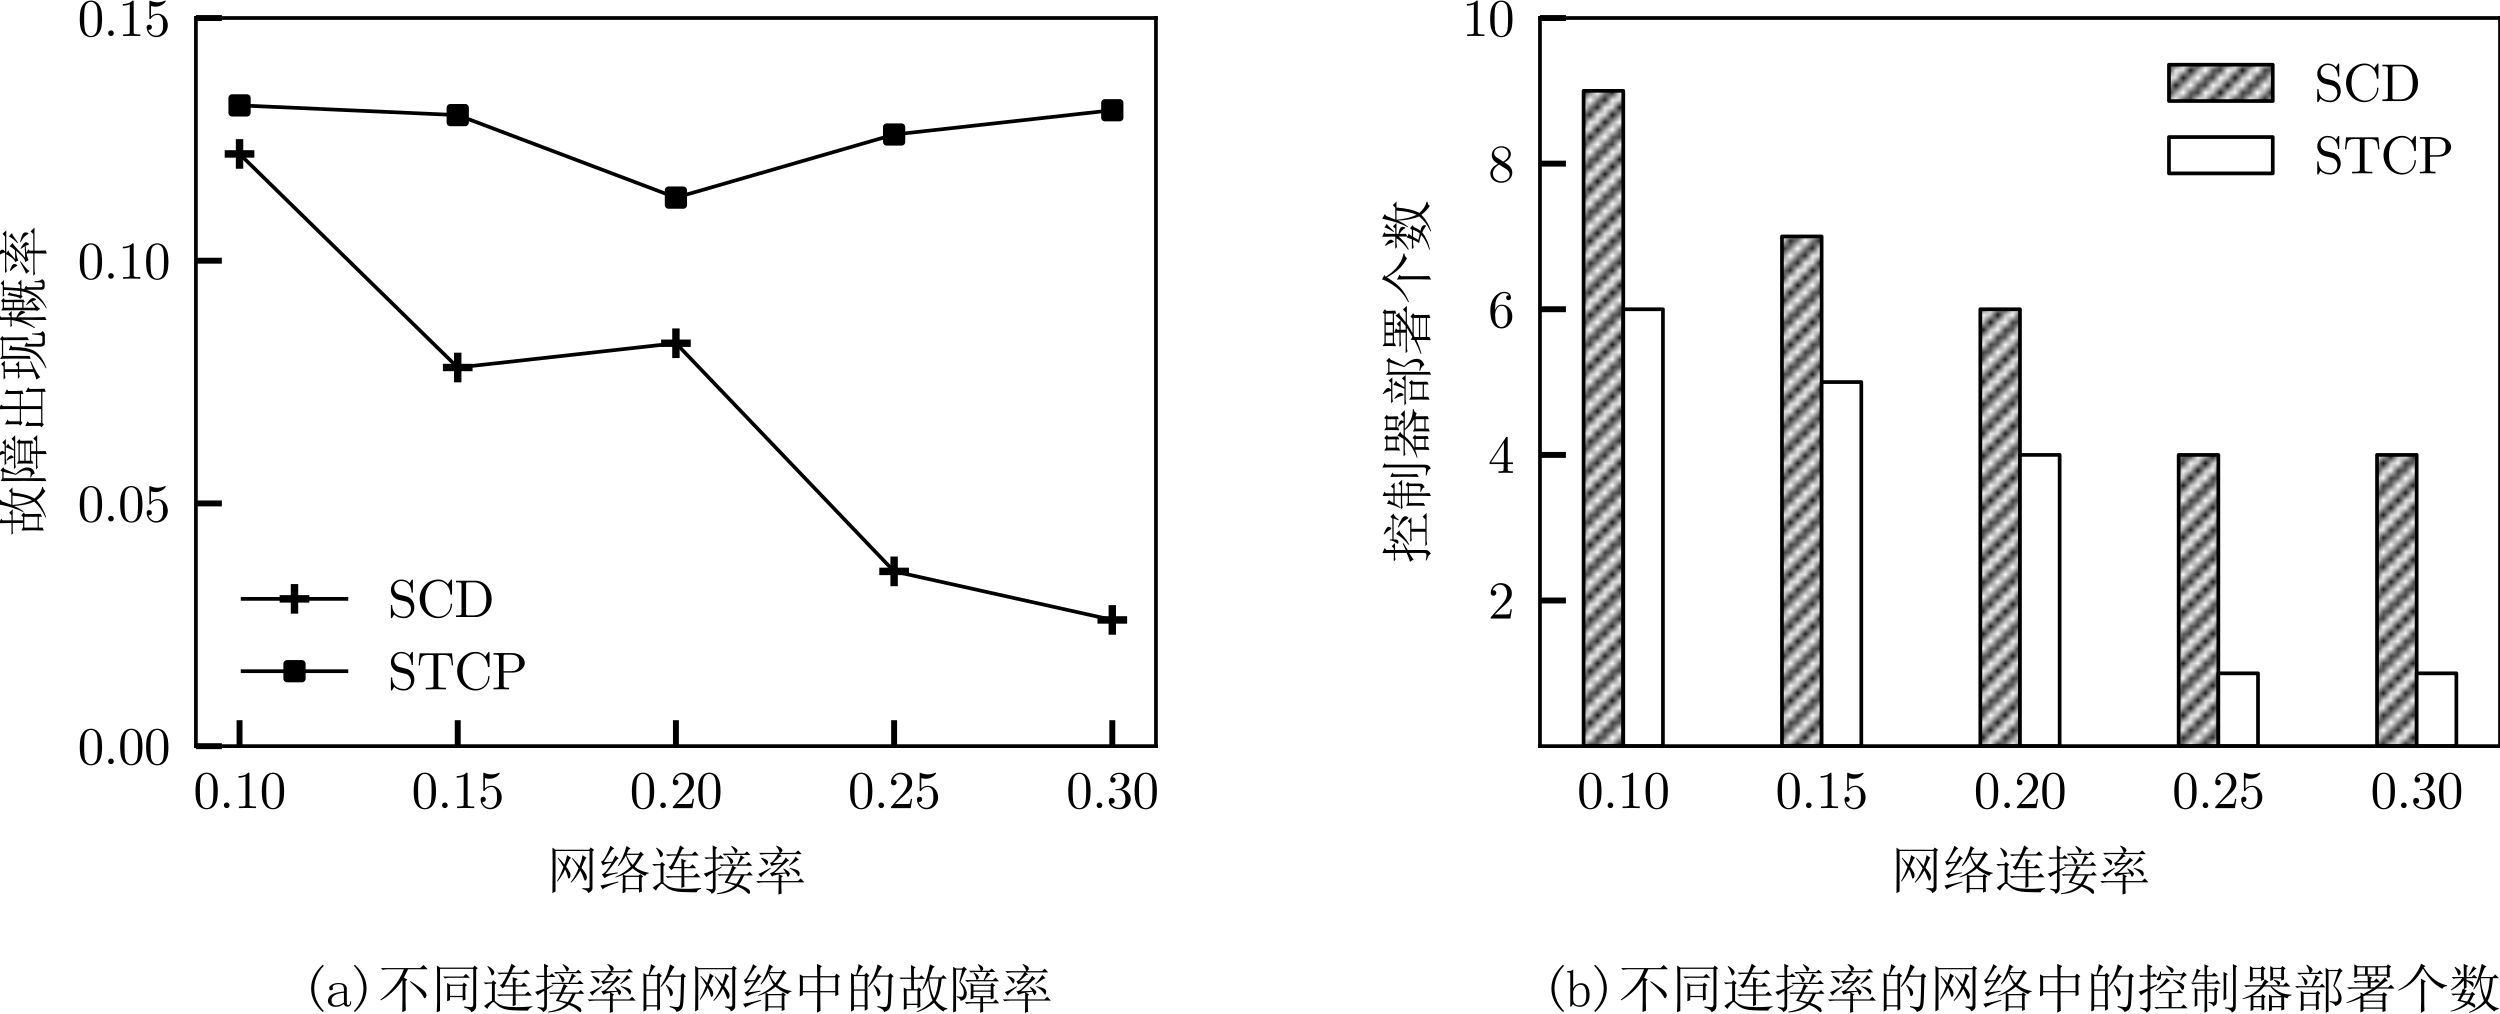 <?xml version="1.0" encoding="utf-8" standalone="no"?>
<!DOCTYPE svg PUBLIC "-//W3C//DTD SVG 1.1//EN"
  "http://www.w3.org/Graphics/SVG/1.1/DTD/svg11.dtd">
<svg xmlns:xlink="http://www.w3.org/1999/xlink" width="337.232pt" height="136.805pt" viewBox="0 0 337.232 136.805" xmlns="http://www.w3.org/2000/svg" version="1.1">
 <defs>
  <style type="text/css">*{stroke-linejoin: round; stroke-linecap: butt}</style>
 </defs>
 <g id="figure_1">
  <g id="patch_1">
   <path d="M 0 136.805 
L 337.232 136.805 
L 337.232 0 
L 0 0 
z
" style="fill: #ffffff"/>
  </g>
  <g id="axes_1">
   <g id="patch_2">
    <path d="M 26.426 100.65 
L 155.929 100.65 
L 155.929 2.429 
L 26.426 2.429 
z
" style="fill: #ffffff"/>
   </g>
   <g id="matplotlib.axis_1">
    <g id="xtick_1">
     <g id="line2d_1">
      <defs>
       <path id="m9314817c26" d="M 0 0 
L 0 -3.5 
" style="stroke: #000000; stroke-width: 0.8"/>
      </defs>
      <g>
       <use xlink:href="#m9314817c26" x="32.313" y="100.65" style="stroke: #000000; stroke-width: 0.8"/>
      </g>
     </g>
     <g id="text_1">
      <!-- 0.10 -->
      <g transform="translate(26.09 109.008)scale(0.07 -0.07)">
       <defs>
        <path id="Euclid-30" d="M 2938 2042 
Q 2938 2477 2880 2905 
Q 2822 3334 2598 3706 
Q 2438 3974 2169 4121 
Q 1901 4269 1594 4269 
Q 1286 4269 1017 4121 
Q 749 3974 589 3706 
Q 365 3334 307 2905 
Q 250 2477 250 2042 
Q 250 1619 307 1196 
Q 365 774 589 410 
Q 749 147 1017 3 
Q 1286 -141 1594 -141 
Q 1901 -141 2169 3 
Q 2438 147 2598 410 
Q 2822 774 2880 1196 
Q 2938 1619 2938 2042 
z
M 2406 2144 
Q 2406 1939 2403 1708 
Q 2400 1478 2387 1260 
Q 2374 1043 2345 848 
Q 2317 653 2266 518 
Q 2182 294 2003 147 
Q 1824 0 1594 0 
Q 1363 0 1184 147 
Q 1005 294 922 518 
Q 870 653 841 848 
Q 813 1043 800 1260 
Q 787 1478 784 1708 
Q 781 1939 781 2144 
Q 781 2336 784 2544 
Q 787 2752 800 2953 
Q 813 3155 841 3334 
Q 870 3514 922 3642 
Q 1011 3846 1190 3984 
Q 1370 4122 1594 4122 
Q 1818 4122 1997 3984 
Q 2176 3846 2266 3642 
Q 2317 3514 2345 3334 
Q 2374 3155 2387 2953 
Q 2400 2752 2403 2544 
Q 2406 2336 2406 2144 
z
" transform="scale(0.016)"/>
        <path id="Euclid-2e" d="M 1222 339 
Q 1222 480 1123 579 
Q 1024 678 883 678 
Q 742 678 643 579 
Q 544 480 544 339 
Q 544 198 643 99 
Q 742 0 883 0 
Q 1024 0 1123 99 
Q 1222 198 1222 339 
z
" transform="scale(0.016)"/>
        <path id="Euclid-31" d="M 2682 0 
L 2682 198 
Q 2598 198 2502 198 
Q 2406 198 2313 201 
Q 2221 205 2144 214 
Q 2067 224 2016 237 
Q 1952 250 1917 304 
Q 1882 358 1882 429 
L 1882 4198 
Q 1882 4269 1811 4269 
L 1734 4269 
Q 1510 4032 1203 3942 
Q 896 3853 570 3853 
L 570 3661 
Q 794 3661 1008 3699 
Q 1222 3738 1408 3827 
L 1408 429 
Q 1408 358 1373 304 
Q 1338 250 1274 237 
Q 1222 224 1142 214 
Q 1062 205 972 201 
Q 883 198 787 198 
Q 691 198 608 198 
L 608 0 
Q 1645 38 2682 0 
z
" transform="scale(0.016)"/>
       </defs>
       <use xlink:href="#Euclid-30"/>
       <use xlink:href="#Euclid-2e" x="50"/>
       <use xlink:href="#Euclid-31" x="77.8"/>
       <use xlink:href="#Euclid-30" x="127.8"/>
      </g>
     </g>
    </g>
    <g id="xtick_2">
     <g id="line2d_2">
      <g>
       <use xlink:href="#m9314817c26" x="61.745" y="100.65" style="stroke: #000000; stroke-width: 0.8"/>
      </g>
     </g>
     <g id="text_2">
      <!-- 0.15 -->
      <g transform="translate(55.522 109.008)scale(0.07 -0.07)">
       <defs>
        <path id="Euclid-35" d="M 2867 1286 
Q 2867 1555 2780 1811 
Q 2694 2067 2522 2272 
Q 2355 2464 2134 2579 
Q 1914 2694 1664 2694 
Q 1408 2694 1203 2608 
Q 998 2522 845 2362 
L 845 3616 
Q 1101 3533 1402 3533 
Q 1760 3533 2080 3696 
Q 2400 3859 2605 4154 
Q 2618 4166 2618 4205 
Q 2618 4269 2554 4269 
Q 2547 4269 2540 4265 
Q 2534 4262 2528 4262 
Q 2099 4058 1632 4058 
Q 1165 4058 736 4262 
Q 730 4262 723 4265 
Q 717 4269 710 4269 
Q 646 4256 646 4198 
L 646 2112 
Q 646 2042 723 2042 
L 749 2042 
Q 787 2042 806 2080 
Q 941 2304 1155 2425 
Q 1370 2547 1664 2547 
Q 1818 2547 1946 2448 
Q 2074 2349 2157 2195 
Q 2266 1990 2282 1760 
Q 2298 1530 2298 1286 
Q 2298 1043 2262 809 
Q 2227 576 2099 384 
Q 1990 224 1824 131 
Q 1658 38 1472 38 
Q 1133 38 873 243 
Q 614 448 525 762 
Q 589 736 665 742 
Q 742 749 803 787 
Q 864 826 905 893 
Q 947 960 947 1056 
Q 947 1216 848 1293 
Q 749 1370 634 1370 
Q 518 1370 419 1293 
Q 320 1216 320 1056 
Q 320 813 409 595 
Q 499 378 652 214 
Q 806 51 1017 -45 
Q 1229 -141 1472 -141 
Q 1754 -141 2006 -32 
Q 2259 77 2458 275 
Q 2656 480 2761 739 
Q 2867 998 2867 1286 
z
" transform="scale(0.016)"/>
       </defs>
       <use xlink:href="#Euclid-30"/>
       <use xlink:href="#Euclid-2e" x="50"/>
       <use xlink:href="#Euclid-31" x="77.8"/>
       <use xlink:href="#Euclid-35" x="127.8"/>
      </g>
     </g>
    </g>
    <g id="xtick_3">
     <g id="line2d_3">
      <g>
       <use xlink:href="#m9314817c26" x="91.177" y="100.65" style="stroke: #000000; stroke-width: 0.8"/>
      </g>
     </g>
     <g id="text_3">
      <!-- 0.20 -->
      <g transform="translate(84.955 109.008)scale(0.07 -0.07)">
       <defs>
        <path id="Euclid-32" d="M 2867 1114 
L 2707 1114 
Q 2694 1037 2678 947 
Q 2662 858 2643 774 
Q 2624 691 2601 624 
Q 2579 557 2554 531 
Q 2541 518 2422 508 
Q 2304 499 2141 496 
Q 1978 493 1792 493 
Q 1606 493 1466 493 
L 819 493 
L 1555 1210 
Q 1741 1389 1968 1581 
Q 2195 1773 2396 1990 
Q 2598 2208 2732 2461 
Q 2867 2714 2867 3021 
Q 2867 3290 2768 3517 
Q 2669 3744 2489 3913 
Q 2310 4083 2057 4176 
Q 1805 4269 1504 4269 
Q 1261 4269 1043 4176 
Q 826 4083 666 3923 
Q 506 3763 413 3545 
Q 320 3328 320 3085 
Q 320 2918 425 2832 
Q 531 2746 653 2746 
Q 781 2746 886 2832 
Q 992 2918 992 3085 
Q 992 3181 950 3251 
Q 909 3322 848 3363 
Q 787 3405 710 3414 
Q 634 3424 563 3405 
Q 659 3693 896 3881 
Q 1133 4070 1440 4070 
Q 1651 4070 1808 3984 
Q 1965 3898 2070 3754 
Q 2176 3610 2230 3421 
Q 2285 3232 2285 3021 
Q 2285 2765 2198 2531 
Q 2112 2298 1971 2083 
Q 1830 1869 1654 1661 
Q 1478 1453 1299 1254 
L 333 173 
Q 320 147 320 134 
L 320 0 
L 2688 0 
L 2867 1114 
z
" transform="scale(0.016)"/>
       </defs>
       <use xlink:href="#Euclid-30"/>
       <use xlink:href="#Euclid-2e" x="50"/>
       <use xlink:href="#Euclid-32" x="77.8"/>
       <use xlink:href="#Euclid-30" x="127.8"/>
      </g>
     </g>
    </g>
    <g id="xtick_4">
     <g id="line2d_4">
      <g>
       <use xlink:href="#m9314817c26" x="120.61" y="100.65" style="stroke: #000000; stroke-width: 0.8"/>
      </g>
     </g>
     <g id="text_4">
      <!-- 0.25 -->
      <g transform="translate(114.387 109.008)scale(0.07 -0.07)">
       <use xlink:href="#Euclid-30"/>
       <use xlink:href="#Euclid-2e" x="50"/>
       <use xlink:href="#Euclid-32" x="77.8"/>
       <use xlink:href="#Euclid-35" x="127.8"/>
      </g>
     </g>
    </g>
    <g id="xtick_5">
     <g id="line2d_5">
      <g>
       <use xlink:href="#m9314817c26" x="150.042" y="100.65" style="stroke: #000000; stroke-width: 0.8"/>
      </g>
     </g>
     <g id="text_5">
      <!-- 0.30 -->
      <g transform="translate(143.819 109.008)scale(0.07 -0.07)">
       <defs>
        <path id="Euclid-33" d="M 2918 1094 
Q 2918 1338 2812 1558 
Q 2707 1779 2522 1939 
Q 2374 2067 2204 2144 
Q 2035 2221 1850 2253 
Q 2042 2317 2205 2425 
Q 2368 2534 2486 2681 
Q 2605 2829 2675 3008 
Q 2746 3187 2746 3392 
Q 2746 3590 2643 3750 
Q 2541 3910 2387 4019 
Q 2208 4147 1997 4208 
Q 1786 4269 1562 4269 
Q 1350 4269 1148 4208 
Q 947 4147 790 4032 
Q 634 3917 538 3753 
Q 442 3590 442 3386 
Q 442 3226 544 3146 
Q 646 3066 768 3066 
Q 890 3066 992 3146 
Q 1094 3226 1094 3386 
Q 1094 3571 963 3654 
Q 832 3738 698 3706 
Q 813 3891 1046 4000 
Q 1280 4109 1562 4109 
Q 1830 4109 2003 3904 
Q 2093 3802 2121 3670 
Q 2150 3539 2150 3392 
Q 2150 3194 2108 3005 
Q 2067 2816 1984 2669 
Q 1901 2522 1776 2429 
Q 1651 2336 1485 2323 
Q 1395 2310 1306 2310 
Q 1216 2310 1126 2298 
Q 1101 2298 1081 2278 
Q 1062 2259 1069 2234 
L 1069 2214 
Q 1069 2157 1126 2157 
L 1562 2157 
Q 1722 2157 1856 2073 
Q 1990 1990 2080 1856 
Q 2189 1690 2227 1494 
Q 2266 1299 2266 1094 
Q 2266 890 2227 694 
Q 2189 499 2080 333 
Q 1990 198 1856 118 
Q 1722 38 1562 38 
Q 1235 38 960 169 
Q 685 301 557 531 
Q 627 518 704 534 
Q 781 550 841 595 
Q 902 640 940 710 
Q 979 781 979 883 
Q 979 1062 867 1148 
Q 755 1235 621 1235 
Q 493 1235 381 1148 
Q 269 1062 269 883 
Q 269 640 377 451 
Q 486 262 668 131 
Q 851 0 1084 -70 
Q 1318 -141 1562 -141 
Q 1830 -141 2076 -51 
Q 2323 38 2522 218 
Q 2707 384 2812 614 
Q 2918 845 2918 1094 
z
" transform="scale(0.016)"/>
       </defs>
       <use xlink:href="#Euclid-30"/>
       <use xlink:href="#Euclid-2e" x="50"/>
       <use xlink:href="#Euclid-33" x="77.8"/>
       <use xlink:href="#Euclid-30" x="127.8"/>
      </g>
     </g>
    </g>
    <g id="text_6">
     <!-- 网络连接率 -->
     <g transform="translate(73.677 119.945)scale(0.07 -0.07)">
      <defs>
       <path id="SimSun-7f51" d="M 2400 2725 
Q 2750 2225 2850 2025 
Q 2950 1825 2925 1612 
Q 2900 1400 2825 1337 
Q 2750 1275 2725 1275 
Q 2625 1275 2575 1600 
Q 2475 2000 2275 2375 
Q 1900 1575 1375 925 
L 1300 975 
Q 1725 1675 2075 2675 
Q 1775 3225 1375 3750 
L 1450 3800 
Q 1875 3375 2200 2975 
Q 2400 3475 2525 4100 
L 3000 3775 
L 2825 3625 
Q 2575 3075 2400 2725 
z
M 4250 2575 
Q 4700 2025 4812 1787 
Q 4925 1550 4900 1375 
Q 4875 1200 4800 1112 
Q 4725 1025 4700 1025 
Q 4600 1025 4500 1375 
Q 4375 1800 4100 2250 
Q 3600 1325 3000 775 
L 2950 850 
Q 3550 1600 3900 2525 
Q 3500 3175 3100 3700 
L 3175 3750 
Q 3675 3225 4025 2800 
Q 4275 3450 4375 4100 
L 4850 3775 
Q 4725 3675 4575 3337 
Q 4425 3000 4250 2575 
z
M 4350 25 
L 4350 125 
Q 4900 100 5075 112 
Q 5250 125 5225 450 
L 5225 4600 
L 1125 4600 
L 1125 -275 
L 750 -475 
Q 775 500 775 2525 
Q 775 4550 750 5000 
L 1125 4750 
L 5175 4750 
L 5350 5025 
L 5775 4725 
L 5575 4550 
L 5575 175 
Q 5600 -250 5050 -475 
Q 5025 -125 4350 25 
z
" transform="scale(0.016)"/>
       <path id="SimSun-7edc" d="M 2950 -500 
Q 2975 125 2975 650 
L 2975 1725 
Q 2675 1575 2100 1400 
L 2075 1475 
Q 3200 1950 3950 2725 
Q 3550 3350 3350 4050 
Q 2900 3225 2450 2775 
L 2375 2825 
Q 3075 3875 3425 5200 
L 3925 4875 
L 3700 4775 
Q 3550 4475 3450 4275 
L 4925 4275 
L 5125 4525 
L 5525 4125 
L 5300 4025 
Q 4800 3200 4400 2700 
Q 5075 2150 6100 1975 
L 6100 1900 
Q 5775 1850 5675 1600 
Q 4750 2000 4175 2500 
Q 3650 2050 3050 1750 
L 3300 1625 
L 4875 1625 
L 5075 1825 
L 5450 1500 
L 5250 1400 
L 5250 400 
Q 5250 -75 5275 -275 
L 4925 -425 
L 4925 0 
L 3300 0 
L 3300 -350 
L 2950 -500 
z
M 3300 1475 
L 3300 150 
L 4925 150 
L 4925 1475 
L 3300 1475 
z
M 3425 4125 
Q 3725 3375 4175 2925 
Q 4550 3400 4925 4125 
L 3425 4125 
z
M 875 1800 
Q 1375 1875 2350 2025 
L 2375 1925 
Q 1700 1775 1337 1637 
Q 975 1500 775 1325 
L 450 1800 
Q 700 1850 1012 2237 
Q 1325 2625 1625 3175 
Q 1225 3125 1000 3062 
Q 775 3000 575 2875 
L 350 3325 
Q 575 3325 937 3987 
Q 1300 4650 1475 5225 
L 1950 4900 
L 1675 4725 
Q 1200 4000 700 3275 
L 1700 3300 
Q 1900 3650 2075 4050 
L 2500 3700 
L 2275 3575 
Q 1550 2550 875 1800 
z
M 275 450 
Q 500 475 987 575 
Q 1475 675 2425 925 
L 2450 825 
Q 1825 625 1250 387 
Q 675 150 550 -25 
L 275 450 
z
" transform="scale(0.016)"/>
       <path id="SimSun-8fde" d="M 2475 2800 
Q 2825 3300 3175 4050 
L 2675 4050 
Q 2425 4050 2150 3975 
L 1925 4200 
L 3225 4200 
Q 3475 4750 3625 5275 
L 4150 4925 
L 3900 4800 
L 3600 4200 
L 5050 4200 
L 5425 4550 
L 5875 4050 
L 3550 4050 
L 2825 2675 
L 3800 2675 
Q 3800 3125 3775 3650 
L 4400 3425 
L 4125 3225 
L 4125 2675 
L 4800 2675 
L 5125 3000 
L 5575 2525 
L 4125 2525 
L 4125 1575 
L 5250 1575 
L 5625 1925 
L 6075 1425 
L 4125 1425 
Q 4125 825 4150 300 
L 3775 150 
Q 3800 775 3800 1425 
L 2625 1425 
Q 2400 1425 2125 1350 
L 1900 1575 
L 3800 1575 
L 3800 2525 
L 2825 2525 
L 2575 2300 
L 2225 2700 
L 2475 2800 
z
M 725 4950 
L 800 5000 
Q 1250 4725 1412 4537 
Q 1575 4350 1562 4200 
Q 1550 4050 1437 3950 
Q 1325 3850 1300 3850 
Q 1200 3850 1150 4150 
Q 1050 4525 725 4950 
z
M 1625 800 
Q 1825 575 2225 350 
Q 2625 125 3400 75 
Q 4175 25 4850 50 
Q 5525 75 6150 150 
L 6150 50 
Q 5675 -75 5625 -375 
Q 4500 -375 3775 -337 
Q 3050 -300 2575 -112 
Q 2100 75 1825 375 
Q 1550 650 1437 650 
Q 1325 650 1050 325 
Q 775 0 725 -175 
L 325 175 
Q 575 375 1275 825 
L 1275 2875 
L 1100 2875 
Q 775 2875 500 2800 
L 275 3025 
L 1225 3025 
L 1425 3275 
L 1825 2950 
L 1625 2775 
L 1625 800 
z
" transform="scale(0.016)"/>
       <path id="SimSun-63a5" d="M 2500 4275 
L 5150 4275 
L 5425 4550 
L 5850 4125 
L 3275 4125 
Q 2950 4125 2725 4050 
L 2500 4275 
z
M 3100 4025 
Q 3650 3650 3712 3525 
Q 3775 3400 3775 3350 
Q 3775 3250 3675 3137 
Q 3575 3025 3525 3025 
Q 3450 3025 3400 3250 
Q 3325 3550 3025 3975 
L 3100 4025 
z
M 3975 2450 
L 3625 1800 
L 5425 1800 
L 5725 2100 
L 6150 1650 
L 5100 1650 
Q 4725 850 4475 550 
Q 4975 375 5325 187 
Q 5675 0 5737 -137 
Q 5800 -275 5800 -375 
Q 5800 -450 5762 -512 
Q 5725 -575 5675 -575 
Q 5600 -575 5450 -425 
Q 5225 -175 4987 -25 
Q 4750 125 4300 325 
Q 3900 -25 3337 -275 
Q 2775 -525 1800 -600 
L 1800 -500 
Q 2325 -425 2887 -212 
Q 3450 0 3975 450 
Q 3400 675 2725 800 
Q 2975 1225 3225 1650 
L 2325 1650 
L 2100 1600 
L 1900 1800 
L 3275 1800 
Q 3525 2375 3675 2825 
L 2575 2825 
L 2350 2775 
L 2150 2975 
L 4250 2975 
Q 4350 3200 4462 3475 
Q 4575 3750 4675 4100 
L 5175 3750 
L 4950 3700 
Q 4600 3200 4400 2975 
L 5325 2975 
L 5625 3275 
L 6075 2825 
L 3725 2825 
L 4175 2550 
L 3975 2450 
z
M 3100 875 
Q 3650 775 4150 650 
Q 4475 1075 4700 1650 
L 3575 1650 
Q 3350 1275 3100 875 
z
M 3600 5225 
Q 4050 4975 4175 4850 
Q 4300 4725 4300 4650 
Q 4300 4550 4200 4425 
Q 4100 4300 4075 4300 
Q 4000 4300 3950 4500 
Q 3850 4800 3525 5175 
L 3600 5225 
z
M 1650 2400 
L 2350 2700 
L 2400 2625 
L 1650 2175 
L 1650 50 
Q 1650 -350 1150 -575 
Q 1200 -300 525 -25 
L 525 75 
Q 1075 -25 1200 -12 
Q 1325 0 1325 200 
L 1325 2000 
Q 650 1600 550 1450 
L 225 1875 
Q 675 2000 1325 2275 
L 1325 3675 
L 800 3675 
L 500 3625 
L 300 3825 
L 1325 3825 
Q 1325 4850 1300 5275 
L 1850 5000 
L 1650 4825 
L 1650 3825 
L 1975 3825 
L 2250 4100 
L 2675 3675 
L 1650 3675 
L 1650 2400 
z
" transform="scale(0.016)"/>
       <path id="SimSun-7387" d="M 875 3725 
L 925 3800 
Q 1375 3650 1550 3525 
Q 1725 3400 1725 3250 
Q 1725 3175 1662 3025 
Q 1600 2875 1550 2875 
Q 1500 2875 1425 3050 
Q 1275 3325 875 3725 
z
M 550 1850 
Q 875 1925 2000 2575 
L 2050 2500 
Q 1675 2225 1337 1937 
Q 1000 1650 875 1425 
L 550 1850 
z
M 5200 3450 
Q 4800 3150 4275 2800 
L 4225 2875 
Q 4775 3400 5050 3925 
L 5450 3525 
L 5200 3450 
z
M 4325 2500 
L 4350 2575 
Q 5225 2350 5375 2212 
Q 5525 2075 5525 1900 
Q 5525 1775 5487 1662 
Q 5450 1550 5400 1550 
Q 5325 1550 5200 1800 
Q 4975 2150 4325 2500 
z
M 3150 3900 
Q 2500 3300 2300 3150 
Q 2800 3150 3400 3175 
Q 3700 3500 3850 3825 
L 4250 3450 
Q 4050 3400 3450 2825 
Q 2850 2250 2475 1950 
Q 3150 1975 3850 2000 
Q 3750 2175 3550 2450 
L 3600 2500 
Q 4050 2250 4200 2100 
Q 4350 1950 4350 1850 
Q 4350 1775 4250 1625 
Q 4150 1475 4100 1475 
Q 4075 1475 4050 1550 
Q 4000 1700 3900 1900 
Q 3650 1875 3075 1800 
L 3500 1550 
L 3325 1425 
L 3325 975 
L 5325 975 
L 5650 1300 
L 6100 825 
L 3325 825 
Q 3325 -275 3350 -525 
L 2975 -650 
Q 3000 0 3000 825 
L 1125 825 
Q 800 825 525 750 
L 300 975 
L 3000 975 
L 3000 1775 
Q 2450 1700 2200 1525 
L 1950 1950 
Q 2275 1950 2675 2350 
Q 3075 2750 3325 3050 
Q 2400 2950 2150 2775 
L 1950 3175 
Q 2150 3150 2475 3575 
Q 2800 4000 2900 4225 
L 1450 4225 
Q 1125 4225 850 4150 
L 625 4375 
L 3100 4375 
Q 3050 4800 2675 5200 
L 2725 5250 
Q 3225 5050 3337 4912 
Q 3450 4775 3450 4700 
Q 3450 4550 3250 4375 
L 5025 4375 
L 5350 4675 
L 5775 4225 
L 3050 4225 
L 3375 3950 
L 3150 3900 
z
" transform="scale(0.016)"/>
      </defs>
      <use xlink:href="#SimSun-7f51"/>
      <use xlink:href="#SimSun-7edc" x="100"/>
      <use xlink:href="#SimSun-8fde" x="200"/>
      <use xlink:href="#SimSun-63a5" x="300"/>
      <use xlink:href="#SimSun-7387" x="400"/>
     </g>
    </g>
   </g>
   <g id="matplotlib.axis_2">
    <g id="ytick_1">
     <g id="line2d_6">
      <defs>
       <path id="ma0eb90134f" d="M 0 0 
L 3.5 0 
" style="stroke: #000000; stroke-width: 0.8"/>
      </defs>
      <g>
       <use xlink:href="#ma0eb90134f" x="26.426" y="100.65" style="stroke: #000000; stroke-width: 0.8"/>
      </g>
     </g>
     <g id="text_7">
      <!-- 0.00 -->
      <g transform="translate(10.48 103.079)scale(0.07 -0.07)">
       <use xlink:href="#Euclid-30"/>
       <use xlink:href="#Euclid-2e" x="50"/>
       <use xlink:href="#Euclid-30" x="77.8"/>
       <use xlink:href="#Euclid-30" x="127.8"/>
      </g>
     </g>
    </g>
    <g id="ytick_2">
     <g id="line2d_7">
      <g>
       <use xlink:href="#ma0eb90134f" x="26.426" y="67.91" style="stroke: #000000; stroke-width: 0.8"/>
      </g>
     </g>
     <g id="text_8">
      <!-- 0.05 -->
      <g transform="translate(10.48 70.339)scale(0.07 -0.07)">
       <use xlink:href="#Euclid-30"/>
       <use xlink:href="#Euclid-2e" x="50"/>
       <use xlink:href="#Euclid-30" x="77.8"/>
       <use xlink:href="#Euclid-35" x="127.8"/>
      </g>
     </g>
    </g>
    <g id="ytick_3">
     <g id="line2d_8">
      <g>
       <use xlink:href="#ma0eb90134f" x="26.426" y="35.169" style="stroke: #000000; stroke-width: 0.8"/>
      </g>
     </g>
     <g id="text_9">
      <!-- 0.10 -->
      <g transform="translate(10.48 37.599)scale(0.07 -0.07)">
       <use xlink:href="#Euclid-30"/>
       <use xlink:href="#Euclid-2e" x="50"/>
       <use xlink:href="#Euclid-31" x="77.8"/>
       <use xlink:href="#Euclid-30" x="127.8"/>
      </g>
     </g>
    </g>
    <g id="ytick_4">
     <g id="line2d_9">
      <g>
       <use xlink:href="#ma0eb90134f" x="26.426" y="2.429" style="stroke: #000000; stroke-width: 0.8"/>
      </g>
     </g>
     <g id="text_10">
      <!-- 0.15 -->
      <g transform="translate(10.48 4.858)scale(0.07 -0.07)">
       <use xlink:href="#Euclid-30"/>
       <use xlink:href="#Euclid-2e" x="50"/>
       <use xlink:href="#Euclid-31" x="77.8"/>
       <use xlink:href="#Euclid-35" x="127.8"/>
      </g>
     </g>
    </g>
    <g id="text_11">
     <!-- 故障出现概率 -->
     <g transform="translate(5.578 72.539)rotate(-90)scale(0.07 -0.07)">
      <defs>
       <path id="SimSun-6545" d="M 3950 3475 
Q 4050 2100 4525 1125 
Q 4975 1975 5075 3475 
L 3950 3475 
z
M 4025 5200 
L 4625 4900 
L 4375 4750 
Q 4300 4475 3975 3625 
L 5375 3625 
L 5650 3900 
L 6075 3475 
L 5450 3475 
Q 5275 1725 4725 825 
Q 5375 25 6125 -100 
L 6125 -200 
Q 5725 -250 5650 -500 
Q 4975 -75 4525 575 
Q 3650 -200 2475 -575 
L 2425 -500 
Q 3575 0 4350 850 
Q 3925 1725 3825 3300 
Q 3575 2675 3175 2150 
L 3100 2200 
Q 3725 3450 4025 5200 
z
M 2850 1975 
Q 2850 600 2875 75 
L 2525 -75 
L 2525 300 
L 1225 300 
L 1225 -150 
L 875 -300 
Q 900 375 900 1050 
Q 900 1725 875 2400 
L 1250 2200 
L 1775 2200 
L 1775 3450 
L 775 3450 
L 550 3400 
L 350 3600 
L 1775 3600 
Q 1775 4375 1750 5125 
L 2300 4825 
L 2100 4675 
L 2100 3600 
L 2725 3600 
L 3000 3875 
L 3425 3450 
L 2100 3450 
L 2100 2200 
L 2500 2200 
L 2700 2425 
L 3050 2100 
L 2850 1975 
z
M 1225 2050 
L 1225 450 
L 2525 450 
L 2525 2050 
L 1225 2050 
z
" transform="scale(0.016)"/>
       <path id="SimSun-969c" d="M 3025 2600 
L 3025 2050 
L 5100 2050 
L 5100 2600 
L 3025 2600 
z
M 3025 1900 
L 3025 1375 
L 5100 1375 
L 5100 1900 
L 3025 1900 
z
M 2675 2950 
L 3025 2750 
L 5075 2750 
L 5250 2975 
L 5625 2650 
L 5425 2500 
Q 5425 1525 5450 1100 
L 5100 975 
L 5100 1225 
L 4175 1225 
L 4175 650 
L 5375 650 
L 5700 975 
L 6125 500 
L 4175 500 
Q 4175 -225 4200 -500 
L 3825 -650 
Q 3850 -125 3850 500 
L 2800 500 
Q 2475 500 2200 425 
L 1975 650 
L 3850 650 
L 3850 1225 
L 3025 1225 
L 3025 1100 
L 2675 975 
Q 2700 1450 2700 2000 
Q 2700 2550 2675 2950 
z
M 2475 4425 
L 3875 4425 
Q 3850 4775 3550 5175 
L 3600 5225 
Q 4025 5025 4112 4900 
Q 4200 4775 4200 4700 
Q 4200 4550 4050 4425 
L 4950 4425 
L 5225 4700 
L 5650 4275 
L 3300 4275 
Q 2975 4275 2700 4200 
L 2475 4425 
z
M 3025 4175 
L 3075 4225 
Q 3425 4025 3550 3875 
Q 3675 3725 3675 3625 
Q 3675 3550 3575 3437 
Q 3475 3325 3425 3325 
Q 3350 3325 3325 3550 
Q 3250 3875 3025 4175 
z
M 4650 4300 
L 5075 4000 
Q 4875 3900 4712 3712 
Q 4550 3525 4375 3300 
L 5350 3300 
L 5675 3600 
L 6100 3150 
L 2850 3150 
Q 2525 3150 2250 3075 
L 2025 3300 
L 4250 3300 
Q 4575 4025 4650 4300 
z
M 1450 3075 
Q 1850 2700 2050 2312 
Q 2250 1925 2212 1600 
Q 2175 1275 2012 1075 
Q 1850 875 1475 800 
Q 1450 1100 1000 1250 
L 1000 1350 
Q 1375 1275 1587 1287 
Q 1800 1300 1850 1662 
Q 1900 2025 1750 2362 
Q 1600 2700 1325 3075 
L 1675 4550 
L 925 4550 
L 925 -450 
L 575 -600 
Q 600 550 600 2150 
Q 600 3750 575 4900 
L 925 4700 
L 1675 4700 
L 1875 4925 
L 2250 4575 
L 2025 4450 
L 1450 3075 
z
" transform="scale(0.016)"/>
       <path id="SimSun-51fa" d="M 5175 3975 
L 5175 3000 
Q 5175 2750 5225 2300 
L 4825 2150 
L 4825 2450 
L 3350 2450 
L 3350 25 
L 5075 25 
L 5075 1125 
Q 5075 1475 5050 1900 
L 5625 1575 
L 5425 1425 
L 5425 500 
Q 5425 50 5450 -400 
L 5075 -525 
L 5075 -125 
L 1325 -125 
L 1150 -300 
L 800 -25 
L 975 150 
L 975 1125 
Q 975 1500 950 1950 
L 1525 1650 
L 1325 1475 
L 1325 25 
L 3000 25 
L 3000 2450 
L 1550 2450 
L 1350 2275 
L 1000 2550 
L 1175 2700 
L 1175 3725 
Q 1175 4025 1150 4375 
L 1750 4075 
L 1525 3925 
L 1525 2600 
L 3000 2600 
L 3000 4250 
Q 3000 4700 2975 5125 
L 3550 4850 
L 3350 4625 
L 3350 2600 
L 4825 2600 
L 4825 3725 
Q 4825 4025 4800 4425 
L 5375 4150 
L 5175 3975 
z
" transform="scale(0.016)"/>
       <path id="SimSun-73b0" d="M 2800 1275 
Q 2825 1725 2825 3112 
Q 2825 4500 2800 4975 
L 3150 4750 
L 5000 4750 
L 5175 5000 
L 5550 4700 
L 5375 4550 
Q 5375 2075 5400 1675 
L 5050 1500 
L 5050 4600 
L 3150 4600 
L 3150 1425 
L 2800 1275 
z
M 3850 3925 
L 4450 3675 
L 4225 3475 
Q 4200 1500 3675 725 
Q 3150 -50 1700 -625 
L 1650 -550 
Q 3000 175 3437 987 
Q 3875 1800 3850 3925 
z
M 4275 2050 
L 4775 1800 
L 4600 1625 
L 4600 175 
Q 4600 -150 4875 -125 
L 5450 -125 
Q 5600 -125 5650 212 
Q 5700 550 5750 1125 
L 5850 1125 
Q 5850 800 5875 375 
Q 5900 -50 6150 -100 
Q 5950 -450 5625 -425 
L 4700 -425 
Q 4300 -425 4275 50 
L 4275 2050 
z
M 300 4550 
L 1850 4550 
L 2175 4850 
L 2575 4400 
L 1550 4400 
L 1550 2825 
L 1850 2825 
L 2125 3100 
L 2525 2675 
L 1550 2675 
L 1550 1000 
L 2500 1350 
L 2525 1250 
Q 875 475 600 125 
L 300 600 
Q 850 750 1225 900 
L 1225 2675 
Q 900 2675 625 2600 
L 400 2825 
L 1225 2825 
L 1225 4400 
L 1125 4400 
Q 800 4400 525 4325 
L 300 4550 
z
" transform="scale(0.016)"/>
       <path id="SimSun-6982" d="M 2700 4500 
L 2700 3450 
L 3375 3450 
L 3375 4500 
L 2700 4500 
z
M 2700 3300 
L 2700 2300 
L 3375 2300 
L 3375 3300 
L 2700 3300 
z
M 2700 725 
L 3425 1200 
Q 3350 1375 3025 1775 
L 3050 1850 
Q 3550 1525 3712 1337 
Q 3875 1150 3875 1000 
Q 3875 875 3800 750 
Q 3725 625 3700 625 
Q 3650 625 3625 725 
Q 3550 900 3475 1100 
Q 2900 600 2575 150 
L 2325 475 
Q 2400 625 2400 950 
L 2400 3475 
Q 2400 3975 2375 4825 
L 2700 4650 
L 3350 4650 
L 3550 4850 
L 3875 4525 
L 3650 4400 
Q 3650 2825 3675 2150 
L 3375 1975 
L 3375 2150 
L 2700 2150 
L 2700 725 
z
M 5025 2400 
L 4950 2075 
L 5350 1850 
L 5175 1675 
L 5175 100 
Q 5175 -125 5350 -125 
L 5525 -125 
Q 5750 -125 5762 162 
Q 5775 450 5775 825 
L 5900 825 
Q 5900 450 5962 225 
Q 6025 0 6150 -75 
Q 6075 -250 5950 -325 
Q 5825 -400 5625 -400 
L 5225 -400 
Q 4875 -400 4875 0 
L 4875 1825 
Q 4350 75 2650 -650 
L 2625 -575 
Q 4275 350 4700 2400 
L 4225 2400 
L 4050 2250 
L 3775 2550 
Q 3925 2625 4012 2975 
Q 4100 3325 4225 4075 
L 4600 3850 
Q 4475 3800 4425 3575 
Q 4375 3325 4200 2550 
L 4725 2550 
Q 4800 3100 4850 4500 
L 4425 4500 
L 4200 4450 
L 4000 4650 
L 5400 4650 
L 5650 4900 
L 6050 4500 
L 5175 4500 
Q 5100 3100 5050 2550 
L 5400 2550 
L 5675 2825 
L 6100 2400 
L 5025 2400 
z
M 1550 775 
Q 1550 425 1575 -450 
L 1225 -625 
Q 1250 850 1250 2400 
Q 925 1525 300 750 
L 250 825 
Q 575 1400 825 2062 
Q 1075 2725 1225 3575 
L 775 3575 
L 550 3525 
L 350 3725 
L 1250 3725 
Q 1250 4400 1225 5275 
L 1750 5000 
L 1550 4850 
L 1550 3725 
L 1675 3725 
L 1925 3975 
L 2325 3575 
L 1550 3575 
L 1550 3000 
Q 2025 2800 2175 2650 
Q 2325 2500 2325 2350 
Q 2325 2250 2262 2100 
Q 2200 1950 2175 1950 
Q 2100 1950 2000 2200 
Q 1850 2550 1550 2850 
L 1550 775 
z
" transform="scale(0.016)"/>
      </defs>
      <use xlink:href="#SimSun-6545"/>
      <use xlink:href="#SimSun-969c" x="100"/>
      <use xlink:href="#SimSun-51fa" x="200"/>
      <use xlink:href="#SimSun-73b0" x="300"/>
      <use xlink:href="#SimSun-6982" x="400"/>
      <use xlink:href="#SimSun-7387" x="500"/>
     </g>
    </g>
   </g>
   <g id="line2d_10">
    <path d="M 32.313 20.764 
L 61.745 49.575 
L 91.177 46.301 
L 120.61 77.077 
L 150.042 83.625 
" clip-path="url(#p1656269424)" style="fill: none; stroke: #000000; stroke-width: 0.5; stroke-linecap: square"/>
    <defs>
     <path id="mbb177f6480" d="M -2 0 
L 2 0 
M 0 2 
L 0 -2 
" style="stroke: #000000"/>
    </defs>
    <g clip-path="url(#p1656269424)">
     <use xlink:href="#mbb177f6480" x="32.313" y="20.764" style="stroke: #000000"/>
     <use xlink:href="#mbb177f6480" x="61.745" y="49.575" style="stroke: #000000"/>
     <use xlink:href="#mbb177f6480" x="91.177" y="46.301" style="stroke: #000000"/>
     <use xlink:href="#mbb177f6480" x="120.61" y="77.077" style="stroke: #000000"/>
     <use xlink:href="#mbb177f6480" x="150.042" y="83.625" style="stroke: #000000"/>
    </g>
   </g>
   <g id="line2d_11">
    <path d="M 32.313 14.216 
L 61.745 15.525 
L 91.177 26.657 
L 120.61 18.144 
L 150.042 14.87 
" clip-path="url(#p1656269424)" style="fill: none; stroke: #000000; stroke-width: 0.5; stroke-linecap: square"/>
    <defs>
     <path id="m025e5980b1" d="M -1 1 
L 1 1 
L 1 -1 
L -1 -1 
z
" style="stroke: #000000; stroke-linejoin: miter"/>
    </defs>
    <g clip-path="url(#p1656269424)">
     <use xlink:href="#m025e5980b1" x="32.313" y="14.216" style="stroke: #000000; stroke-linejoin: miter"/>
     <use xlink:href="#m025e5980b1" x="61.745" y="15.525" style="stroke: #000000; stroke-linejoin: miter"/>
     <use xlink:href="#m025e5980b1" x="91.177" y="26.657" style="stroke: #000000; stroke-linejoin: miter"/>
     <use xlink:href="#m025e5980b1" x="120.61" y="18.144" style="stroke: #000000; stroke-linejoin: miter"/>
     <use xlink:href="#m025e5980b1" x="150.042" y="14.87" style="stroke: #000000; stroke-linejoin: miter"/>
    </g>
   </g>
   <g id="patch_3">
    <path d="M 26.426 100.65 
L 26.426 2.429 
" style="fill: none; stroke: #000000; stroke-width: 0.5; stroke-linejoin: miter; stroke-linecap: square"/>
   </g>
   <g id="patch_4">
    <path d="M 155.929 100.65 
L 155.929 2.429 
" style="fill: none; stroke: #000000; stroke-width: 0.5; stroke-linejoin: miter; stroke-linecap: square"/>
   </g>
   <g id="patch_5">
    <path d="M 26.426 100.65 
L 155.929 100.65 
" style="fill: none; stroke: #000000; stroke-width: 0.5; stroke-linejoin: miter; stroke-linecap: square"/>
   </g>
   <g id="patch_6">
    <path d="M 26.426 2.429 
L 155.929 2.429 
" style="fill: none; stroke: #000000; stroke-width: 0.5; stroke-linejoin: miter; stroke-linecap: square"/>
   </g>
   <g id="text_12">
    <!-- (a)不同连接率的网络中的故障率 -->
    <g transform="translate(40.428 135.902)scale(0.07 -0.07)">
     <defs>
      <path id="SimSun-28" d="M 2900 5025 
Q 2325 4425 2037 3737 
Q 1750 3050 1750 2300 
Q 1750 1525 2037 850 
Q 2325 175 2900 -425 
L 2775 -550 
Q 2075 75 1725 787 
Q 1375 1500 1375 2300 
Q 1375 3075 1725 3787 
Q 2075 4500 2775 5150 
L 2900 5025 
z
" transform="scale(0.016)"/>
      <path id="SimSun-61" d="M 1225 75 
Q 775 75 525 287 
Q 275 500 275 775 
Q 275 1225 662 1512 
Q 1050 1800 2200 1925 
L 2200 2225 
Q 2200 2475 2087 2637 
Q 1975 2800 1575 2800 
Q 1150 2800 975 2662 
Q 800 2525 850 2375 
Q 875 2325 875 2275 
Q 875 2225 837 2150 
Q 800 2075 650 2075 
Q 550 2075 487 2137 
Q 425 2200 425 2325 
Q 425 2550 750 2750 
Q 1075 2950 1550 2950 
Q 2050 2950 2300 2762 
Q 2550 2575 2550 2225 
L 2550 575 
Q 2550 375 2587 337 
Q 2625 300 2725 300 
Q 2850 300 2900 412 
Q 2950 525 2950 725 
L 3075 725 
Q 3075 375 2950 237 
Q 2825 100 2625 100 
Q 2450 100 2350 175 
Q 2250 250 2200 425 
Q 1950 250 1737 162 
Q 1525 75 1225 75 
z
M 700 850 
Q 700 625 837 437 
Q 975 250 1275 250 
Q 1500 250 1725 337 
Q 1950 425 2200 600 
L 2200 1775 
Q 1350 1675 1025 1437 
Q 700 1200 700 850 
z
" transform="scale(0.016)"/>
      <path id="SimSun-29" d="M 275 5025 
L 400 5150 
Q 1100 4500 1450 3787 
Q 1800 3075 1800 2300 
Q 1800 1500 1450 787 
Q 1100 75 400 -550 
L 275 -425 
Q 850 175 1137 850 
Q 1425 1525 1425 2300 
Q 1425 3050 1137 3737 
Q 850 4425 275 5025 
z
" transform="scale(0.016)"/>
      <path id="SimSun-4e0d" d="M 3375 3175 
L 3375 775 
Q 3375 25 3400 -375 
L 2975 -550 
Q 3000 400 3000 1100 
L 3000 3300 
Q 2000 1775 400 850 
L 350 950 
Q 1175 1550 1937 2462 
Q 2700 3375 3175 4600 
L 1225 4600 
Q 900 4600 625 4525 
L 400 4750 
L 5150 4750 
L 5525 5125 
L 6050 4600 
L 3675 4600 
Q 3450 4175 3175 3600 
L 3600 3350 
L 3375 3175 
z
M 3900 3100 
L 3975 3175 
Q 5575 2125 5737 1875 
Q 5900 1625 5900 1475 
Q 5900 1375 5825 1237 
Q 5750 1100 5700 1100 
Q 5600 1100 5400 1500 
Q 5100 2025 3900 3100 
z
" transform="scale(0.016)"/>
      <path id="SimSun-540c" d="M 1650 3725 
L 4075 3725 
L 4400 4050 
L 4875 3575 
L 2375 3575 
Q 2100 3575 1875 3500 
L 1650 3725 
z
M 2475 2600 
L 2475 1400 
L 4000 1400 
L 4000 2600 
L 2475 2600 
z
M 2125 2950 
L 2475 2750 
L 3975 2750 
L 4150 3000 
L 4525 2700 
L 4325 2525 
L 4325 1600 
Q 4325 1275 4350 950 
L 4000 825 
L 4000 1250 
L 2475 1250 
L 2475 875 
L 2125 750 
Q 2150 1175 2150 1787 
Q 2150 2400 2125 2950 
z
M 4175 125 
Q 4700 50 4987 37 
Q 5275 25 5275 400 
L 5275 4650 
L 1275 4650 
L 1275 -425 
L 875 -575 
Q 925 250 925 750 
L 925 3900 
Q 925 4450 900 5050 
L 1275 4800 
L 5250 4800 
L 5425 5050 
L 5825 4725 
L 5625 4575 
L 5625 250 
Q 5650 -350 5025 -575 
Q 5025 -250 4175 0 
L 4175 125 
z
" transform="scale(0.016)"/>
      <path id="SimSun-7684" d="M 1125 3775 
L 1125 2175 
L 2425 2175 
L 2425 3775 
L 1125 3775 
z
M 1125 2025 
L 1125 275 
L 2425 275 
L 2425 2025 
L 1125 2025 
z
M 2750 3625 
Q 2750 700 2775 -200 
L 2425 -400 
L 2425 125 
L 1125 125 
L 1125 -300 
L 775 -500 
Q 800 675 800 1837 
Q 800 3000 775 4150 
L 1150 3925 
L 1400 3925 
Q 1650 4775 1675 5225 
L 2225 4925 
Q 1975 4800 1550 3925 
L 2375 3925 
L 2625 4175 
L 3000 3800 
L 2750 3625 
z
M 3975 5200 
L 4525 4875 
Q 4325 4750 3900 3850 
L 5250 3850 
L 5525 4125 
L 5900 3750 
L 5675 3575 
Q 5625 650 5537 262 
Q 5450 -125 5287 -275 
Q 5125 -425 4775 -550 
Q 4650 -150 3950 50 
L 3950 175 
Q 4575 50 4850 50 
Q 5125 50 5187 475 
Q 5250 900 5300 3700 
L 3850 3700 
Q 3400 2975 2900 2475 
L 2825 2525 
Q 3350 3325 3600 3950 
Q 3850 4575 3975 5200 
z
M 3525 2750 
Q 4125 2300 4225 2087 
Q 4325 1875 4325 1775 
Q 4325 1600 4225 1475 
Q 4125 1350 4075 1350 
Q 3975 1350 3925 1700 
Q 3825 2200 3475 2675 
L 3525 2750 
z
" transform="scale(0.016)"/>
      <path id="SimSun-4e2d" d="M 3325 3625 
L 3325 1975 
L 5125 1975 
L 5125 3625 
L 3325 3625 
z
M 2950 3775 
Q 2950 4750 2925 5250 
L 3525 4975 
L 3325 4775 
L 3325 3775 
L 5075 3775 
L 5275 4075 
L 5700 3750 
L 5475 3550 
L 5475 2100 
Q 5475 1825 5500 1525 
L 5125 1375 
L 5125 1825 
L 3325 1825 
Q 3325 -75 3350 -400 
L 2925 -625 
Q 2950 -50 2950 1825 
L 1225 1825 
L 1225 1525 
L 850 1325 
Q 875 1775 875 2625 
Q 875 3475 850 4000 
L 1225 3775 
L 2950 3775 
z
M 1225 3625 
L 1225 1975 
L 2950 1975 
L 2950 3625 
L 1225 3625 
z
" transform="scale(0.016)"/>
     </defs>
     <use xlink:href="#SimSun-28"/>
     <use xlink:href="#SimSun-61" x="50"/>
     <use xlink:href="#SimSun-29" x="100"/>
     <use xlink:href="#SimSun-4e0d" x="150"/>
     <use xlink:href="#SimSun-540c" x="250"/>
     <use xlink:href="#SimSun-8fde" x="350"/>
     <use xlink:href="#SimSun-63a5" x="450"/>
     <use xlink:href="#SimSun-7387" x="550"/>
     <use xlink:href="#SimSun-7684" x="650"/>
     <use xlink:href="#SimSun-7f51" x="750"/>
     <use xlink:href="#SimSun-7edc" x="850"/>
     <use xlink:href="#SimSun-4e2d" x="950"/>
     <use xlink:href="#SimSun-7684" x="1050"/>
     <use xlink:href="#SimSun-6545" x="1150"/>
     <use xlink:href="#SimSun-969c" x="1250"/>
     <use xlink:href="#SimSun-7387" x="1350"/>
    </g>
   </g>
   <g id="legend_1">
    <g id="line2d_12">
     <path d="M 32.726 80.783 
L 39.726 80.783 
L 46.726 80.783 
" style="fill: none; stroke: #000000; stroke-width: 0.5; stroke-linecap: square"/>
     <g>
      <use xlink:href="#mbb177f6480" x="39.726" y="80.783" style="stroke: #000000"/>
     </g>
    </g>
    <g id="text_13">
     <!-- SCD -->
     <g transform="translate(52.326 83.233)scale(0.07 -0.07)">
      <defs>
       <path id="Euclid-53" d="M 3187 1184 
Q 3187 1414 3120 1625 
Q 3053 1837 2928 2009 
Q 2803 2182 2624 2307 
Q 2445 2432 2227 2483 
L 1395 2688 
Q 1254 2720 1139 2797 
Q 1024 2874 941 2982 
Q 858 3091 810 3222 
Q 762 3354 762 3501 
Q 762 3667 826 3820 
Q 890 3974 1005 4090 
Q 1254 4339 1594 4339 
Q 1882 4339 2106 4243 
Q 2330 4147 2490 3968 
Q 2650 3789 2742 3539 
Q 2835 3290 2848 2982 
Q 2861 2931 2912 2931 
L 2944 2931 
Q 3008 2931 3008 2989 
L 3008 4454 
Q 3008 4518 2944 4518 
L 2925 4518 
Q 2893 4518 2874 4486 
L 2611 4070 
Q 2438 4282 2185 4400 
Q 1933 4518 1594 4518 
Q 1350 4518 1120 4422 
Q 890 4326 717 4154 
Q 544 3974 451 3747 
Q 358 3520 358 3277 
Q 358 3066 425 2867 
Q 493 2669 617 2509 
Q 742 2349 915 2233 
Q 1088 2118 1299 2067 
L 2131 1869 
Q 2278 1830 2396 1744 
Q 2515 1658 2601 1539 
Q 2688 1421 2733 1273 
Q 2778 1126 2778 973 
Q 2778 595 2534 320 
Q 2419 192 2268 121 
Q 2118 51 1952 51 
Q 1626 51 1360 140 
Q 1094 230 908 403 
Q 723 576 620 822 
Q 518 1069 518 1382 
Q 518 1446 454 1446 
L 416 1446 
Q 358 1446 358 1382 
L 358 -83 
Q 358 -141 416 -141 
L 442 -141 
Q 467 -141 493 -115 
L 749 307 
Q 960 90 1264 -25 
Q 1568 -141 1952 -141 
Q 2202 -141 2429 -38 
Q 2656 64 2829 250 
Q 3008 442 3097 682 
Q 3187 922 3187 1184 
z
" transform="scale(0.016)"/>
       <path id="Euclid-43" d="M 4256 1542 
Q 4256 1606 4192 1606 
L 4154 1606 
Q 4096 1606 4096 1542 
Q 4096 1235 3984 966 
Q 3872 698 3680 493 
Q 3488 288 3225 169 
Q 2963 51 2662 51 
Q 2298 51 1978 214 
Q 1658 378 1434 666 
Q 1190 986 1100 1379 
Q 1011 1773 1011 2189 
Q 1011 2605 1100 2998 
Q 1190 3392 1434 3712 
Q 1658 4000 1974 4160 
Q 2291 4320 2656 4320 
Q 2944 4320 3193 4192 
Q 3443 4064 3632 3849 
Q 3821 3635 3933 3347 
Q 4045 3059 4058 2739 
Q 4070 2682 4122 2682 
L 4192 2682 
Q 4256 2682 4256 2746 
L 4256 4454 
Q 4256 4518 4192 4518 
L 4173 4518 
Q 4134 4518 4122 4486 
L 3757 3962 
Q 3539 4218 3244 4368 
Q 2950 4518 2592 4518 
Q 2144 4518 1734 4339 
Q 1325 4160 1011 3834 
Q 691 3501 524 3075 
Q 358 2650 358 2189 
Q 358 1728 524 1302 
Q 691 877 1011 538 
Q 1325 211 1734 35 
Q 2144 -141 2592 -141 
Q 2938 -141 3242 -6 
Q 3546 128 3770 355 
Q 3994 582 4125 889 
Q 4256 1197 4256 1542 
z
" transform="scale(0.016)"/>
       <path id="Euclid-44" d="M 4518 2144 
Q 4518 2579 4377 2985 
Q 4237 3392 3949 3718 
Q 3680 4026 3328 4198 
Q 2976 4371 2573 4371 
L 224 4371 
L 224 4179 
Q 365 4179 525 4176 
Q 685 4173 768 4141 
Q 826 4122 854 4067 
Q 883 4013 883 3949 
L 883 429 
Q 883 365 854 310 
Q 826 256 768 237 
Q 685 205 525 201 
Q 365 198 224 198 
L 224 0 
L 2573 0 
Q 2970 0 3325 166 
Q 3680 333 3949 627 
Q 4237 941 4377 1331 
Q 4518 1722 4518 2144 
z
M 3878 2144 
Q 3878 1773 3817 1408 
Q 3757 1043 3533 742 
Q 3328 474 3033 336 
Q 2739 198 2406 198 
L 1760 198 
Q 1690 198 1610 201 
Q 1530 205 1485 237 
Q 1446 269 1440 320 
Q 1434 371 1434 429 
L 1434 3949 
Q 1434 4000 1440 4054 
Q 1446 4109 1485 4141 
Q 1530 4173 1610 4176 
Q 1690 4179 1760 4179 
L 2406 4179 
Q 2746 4179 3040 4028 
Q 3334 3878 3533 3603 
Q 3757 3290 3817 2909 
Q 3878 2528 3878 2144 
z
" transform="scale(0.016)"/>
      </defs>
      <use xlink:href="#Euclid-53"/>
      <use xlink:href="#Euclid-43" x="55.5"/>
      <use xlink:href="#Euclid-44" x="127.7"/>
     </g>
    </g>
    <g id="line2d_13">
     <path d="M 32.726 90.541 
L 39.726 90.541 
L 46.726 90.541 
" style="fill: none; stroke: #000000; stroke-width: 0.5; stroke-linecap: square"/>
     <g>
      <use xlink:href="#m025e5980b1" x="39.726" y="90.541" style="stroke: #000000; stroke-linejoin: miter"/>
     </g>
    </g>
    <g id="text_14">
     <!-- STCP -->
     <g transform="translate(52.326 92.991)scale(0.07 -0.07)">
      <defs>
       <path id="Euclid-54" d="M 4378 2899 
L 4256 4339 
L 358 4339 
L 230 2899 
L 390 2899 
Q 403 3034 419 3184 
Q 435 3334 460 3472 
Q 486 3610 531 3728 
Q 576 3846 646 3917 
Q 794 4064 995 4102 
Q 1197 4141 1402 4141 
L 1690 4141 
Q 1760 4141 1843 4137 
Q 1926 4134 1965 4102 
Q 2010 4070 2016 4016 
Q 2022 3962 2022 3910 
L 2022 429 
Q 2022 358 1977 304 
Q 1933 250 1862 237 
Q 1805 224 1712 214 
Q 1619 205 1513 201 
Q 1408 198 1293 198 
Q 1184 198 1088 198 
L 1088 0 
Q 2304 38 3520 0 
L 3520 198 
Q 3424 198 3309 198 
Q 3200 198 3094 201 
Q 2989 205 2896 214 
Q 2803 224 2746 237 
Q 2675 250 2633 304 
Q 2592 358 2592 429 
L 2592 3910 
Q 2592 3962 2598 4016 
Q 2605 4070 2643 4102 
Q 2688 4134 2768 4137 
Q 2848 4141 2918 4141 
L 3206 4141 
Q 3411 4141 3616 4102 
Q 3821 4064 3968 3917 
Q 4038 3846 4080 3728 
Q 4122 3610 4150 3472 
Q 4179 3334 4192 3184 
Q 4205 3034 4218 2899 
L 4378 2899 
z
" transform="scale(0.016)"/>
       <path id="Euclid-50" d="M 3987 3181 
Q 3987 3430 3865 3648 
Q 3744 3866 3546 4026 
Q 3322 4205 3046 4288 
Q 2771 4371 2483 4371 
L 224 4371 
L 224 4179 
Q 365 4179 525 4176 
Q 685 4173 768 4141 
Q 826 4122 854 4067 
Q 883 4013 883 3949 
L 883 429 
Q 883 365 854 310 
Q 826 256 768 237 
Q 685 205 525 201 
Q 365 198 224 198 
L 224 0 
Q 1165 38 2106 0 
L 2106 198 
Q 1965 198 1805 201 
Q 1645 205 1562 237 
Q 1504 256 1475 310 
Q 1446 365 1446 429 
L 1446 2016 
L 2483 2016 
Q 2771 2016 3046 2099 
Q 3322 2182 3546 2362 
Q 3744 2509 3865 2723 
Q 3987 2938 3987 3181 
z
M 3328 3181 
Q 3328 2982 3293 2790 
Q 3258 2598 3117 2458 
Q 2963 2304 2752 2246 
Q 2541 2189 2317 2189 
L 1434 2189 
L 1434 3949 
Q 1434 4000 1440 4054 
Q 1446 4109 1485 4141 
Q 1530 4173 1610 4176 
Q 1690 4179 1760 4179 
L 2317 4179 
Q 2541 4179 2752 4121 
Q 2963 4064 3117 3910 
Q 3264 3770 3296 3574 
Q 3328 3379 3328 3181 
z
" transform="scale(0.016)"/>
      </defs>
      <use xlink:href="#Euclid-53"/>
      <use xlink:href="#Euclid-54" x="55.5"/>
      <use xlink:href="#Euclid-43" x="127.7"/>
      <use xlink:href="#Euclid-50" x="199.9"/>
     </g>
    </g>
   </g>
  </g>
  <g id="axes_2">
   <g id="patch_7">
    <path d="M 207.73 100.65 
L 337.232 100.65 
L 337.232 2.429 
L 207.73 2.429 
z
" style="fill: #ffffff"/>
   </g>
   <g id="patch_8">
    <path d="M 213.616 100.65 
L 218.968 100.65 
L 218.968 12.251 
L 213.616 12.251 
z
" clip-path="url(#p9bfef07e5d)" style="fill: url(#h7504e544e5); stroke: #000000; stroke-width: 0.5; stroke-linejoin: miter"/>
   </g>
   <g id="patch_9">
    <path d="M 240.373 100.65 
L 245.724 100.65 
L 245.724 31.895 
L 240.373 31.895 
z
" clip-path="url(#p9bfef07e5d)" style="fill: url(#h7504e544e5); stroke: #000000; stroke-width: 0.5; stroke-linejoin: miter"/>
   </g>
   <g id="patch_10">
    <path d="M 267.13 100.65 
L 272.481 100.65 
L 272.481 41.717 
L 267.13 41.717 
z
" clip-path="url(#p9bfef07e5d)" style="fill: url(#h7504e544e5); stroke: #000000; stroke-width: 0.5; stroke-linejoin: miter"/>
   </g>
   <g id="patch_11">
    <path d="M 293.886 100.65 
L 299.238 100.65 
L 299.238 61.362 
L 293.886 61.362 
z
" clip-path="url(#p9bfef07e5d)" style="fill: url(#h7504e544e5); stroke: #000000; stroke-width: 0.5; stroke-linejoin: miter"/>
   </g>
   <g id="patch_12">
    <path d="M 320.643 100.65 
L 325.994 100.65 
L 325.994 61.362 
L 320.643 61.362 
z
" clip-path="url(#p9bfef07e5d)" style="fill: url(#h7504e544e5); stroke: #000000; stroke-width: 0.5; stroke-linejoin: miter"/>
   </g>
   <g id="patch_13">
    <path d="M 218.968 100.65 
L 224.319 100.65 
L 224.319 41.717 
L 218.968 41.717 
z
" clip-path="url(#p9bfef07e5d)" style="fill: url(#hf679b88688); stroke: #000000; stroke-width: 0.5; stroke-linejoin: miter"/>
   </g>
   <g id="patch_14">
    <path d="M 245.724 100.65 
L 251.076 100.65 
L 251.076 51.539 
L 245.724 51.539 
z
" clip-path="url(#p9bfef07e5d)" style="fill: url(#hf679b88688); stroke: #000000; stroke-width: 0.5; stroke-linejoin: miter"/>
   </g>
   <g id="patch_15">
    <path d="M 272.481 100.65 
L 277.832 100.65 
L 277.832 61.362 
L 272.481 61.362 
z
" clip-path="url(#p9bfef07e5d)" style="fill: url(#hf679b88688); stroke: #000000; stroke-width: 0.5; stroke-linejoin: miter"/>
   </g>
   <g id="patch_16">
    <path d="M 299.238 100.65 
L 304.589 100.65 
L 304.589 90.828 
L 299.238 90.828 
z
" clip-path="url(#p9bfef07e5d)" style="fill: url(#hf679b88688); stroke: #000000; stroke-width: 0.5; stroke-linejoin: miter"/>
   </g>
   <g id="patch_17">
    <path d="M 325.994 100.65 
L 331.346 100.65 
L 331.346 90.828 
L 325.994 90.828 
z
" clip-path="url(#p9bfef07e5d)" style="fill: url(#hf679b88688); stroke: #000000; stroke-width: 0.5; stroke-linejoin: miter"/>
   </g>
   <g id="matplotlib.axis_3">
    <g id="xtick_6">
     <g id="text_15">
      <!-- 0.10 -->
      <g transform="translate(212.745 109.008)scale(0.07 -0.07)">
       <use xlink:href="#Euclid-30"/>
       <use xlink:href="#Euclid-2e" x="50"/>
       <use xlink:href="#Euclid-31" x="77.8"/>
       <use xlink:href="#Euclid-30" x="127.8"/>
      </g>
     </g>
    </g>
    <g id="xtick_7">
     <g id="text_16">
      <!-- 0.15 -->
      <g transform="translate(239.501 109.008)scale(0.07 -0.07)">
       <use xlink:href="#Euclid-30"/>
       <use xlink:href="#Euclid-2e" x="50"/>
       <use xlink:href="#Euclid-31" x="77.8"/>
       <use xlink:href="#Euclid-35" x="127.8"/>
      </g>
     </g>
    </g>
    <g id="xtick_8">
     <g id="text_17">
      <!-- 0.20 -->
      <g transform="translate(266.258 109.008)scale(0.07 -0.07)">
       <use xlink:href="#Euclid-30"/>
       <use xlink:href="#Euclid-2e" x="50"/>
       <use xlink:href="#Euclid-32" x="77.8"/>
       <use xlink:href="#Euclid-30" x="127.8"/>
      </g>
     </g>
    </g>
    <g id="xtick_9">
     <g id="text_18">
      <!-- 0.25 -->
      <g transform="translate(293.015 109.008)scale(0.07 -0.07)">
       <use xlink:href="#Euclid-30"/>
       <use xlink:href="#Euclid-2e" x="50"/>
       <use xlink:href="#Euclid-32" x="77.8"/>
       <use xlink:href="#Euclid-35" x="127.8"/>
      </g>
     </g>
    </g>
    <g id="xtick_10">
     <g id="text_19">
      <!-- 0.30 -->
      <g transform="translate(319.772 109.008)scale(0.07 -0.07)">
       <use xlink:href="#Euclid-30"/>
       <use xlink:href="#Euclid-2e" x="50"/>
       <use xlink:href="#Euclid-33" x="77.8"/>
       <use xlink:href="#Euclid-30" x="127.8"/>
      </g>
     </g>
    </g>
    <g id="text_20">
     <!-- 网络连接率 -->
     <g transform="translate(254.981 119.945)scale(0.07 -0.07)">
      <use xlink:href="#SimSun-7f51"/>
      <use xlink:href="#SimSun-7edc" x="100"/>
      <use xlink:href="#SimSun-8fde" x="200"/>
      <use xlink:href="#SimSun-63a5" x="300"/>
      <use xlink:href="#SimSun-7387" x="400"/>
     </g>
    </g>
   </g>
   <g id="matplotlib.axis_4">
    <g id="ytick_5">
     <g id="line2d_14">
      <g>
       <use xlink:href="#ma0eb90134f" x="207.73" y="81.006" style="stroke: #000000; stroke-width: 0.8"/>
      </g>
     </g>
     <g id="text_21">
      <!-- 2 -->
      <g transform="translate(200.73 83.435)scale(0.07 -0.07)">
       <use xlink:href="#Euclid-32"/>
      </g>
     </g>
    </g>
    <g id="ytick_6">
     <g id="line2d_15">
      <g>
       <use xlink:href="#ma0eb90134f" x="207.73" y="61.362" style="stroke: #000000; stroke-width: 0.8"/>
      </g>
     </g>
     <g id="text_22">
      <!-- 4 -->
      <g transform="translate(200.73 63.791)scale(0.07 -0.07)">
       <defs>
        <path id="Euclid-34" d="M 3008 1062 
L 3008 1261 
L 2368 1261 
L 2368 4269 
Q 2368 4339 2298 4339 
L 2234 4339 
Q 2189 4339 2163 4301 
L 179 1261 
L 179 1062 
L 1875 1062 
L 1875 429 
Q 1875 365 1849 310 
Q 1824 256 1773 237 
Q 1690 205 1536 201 
Q 1382 198 1248 198 
L 1248 0 
Q 2125 38 2989 0 
L 2989 198 
Q 2861 198 2704 201 
Q 2547 205 2470 237 
Q 2419 256 2393 310 
Q 2368 365 2368 429 
L 2368 1062 
L 3008 1062 
z
M 1907 1261 
L 358 1261 
L 1907 3635 
L 1907 1261 
z
" transform="scale(0.016)"/>
       </defs>
       <use xlink:href="#Euclid-34"/>
      </g>
     </g>
    </g>
    <g id="ytick_7">
     <g id="line2d_16">
      <g>
       <use xlink:href="#ma0eb90134f" x="207.73" y="41.717" style="stroke: #000000; stroke-width: 0.8"/>
      </g>
     </g>
     <g id="text_23">
      <!-- 6 -->
      <g transform="translate(200.73 44.147)scale(0.07 -0.07)">
       <defs>
        <path id="Euclid-36" d="M 2918 1299 
Q 2918 1606 2835 1843 
Q 2752 2080 2547 2310 
Q 2355 2522 2144 2624 
Q 1933 2726 1638 2726 
Q 1344 2726 1145 2547 
Q 947 2368 838 2093 
Q 845 2477 880 2841 
Q 915 3206 1094 3526 
Q 1235 3776 1456 3942 
Q 1677 4109 1952 4109 
Q 2150 4109 2300 4041 
Q 2451 3974 2528 3846 
Q 2400 3872 2288 3798 
Q 2176 3725 2176 3558 
Q 2176 3411 2265 3337 
Q 2355 3264 2464 3264 
Q 2579 3264 2668 3337 
Q 2758 3411 2758 3558 
Q 2758 3904 2528 4086 
Q 2298 4269 1952 4269 
Q 1587 4269 1280 4086 
Q 973 3904 755 3616 
Q 499 3277 384 2880 
Q 269 2483 269 2067 
Q 269 1651 329 1235 
Q 390 819 608 448 
Q 762 179 1021 19 
Q 1280 -141 1594 -141 
Q 1894 -141 2112 -38 
Q 2330 64 2534 282 
Q 2746 512 2832 752 
Q 2918 992 2918 1299 
z
M 2349 1299 
Q 2349 1018 2326 794 
Q 2304 570 2195 384 
Q 2086 205 1942 121 
Q 1798 38 1594 38 
Q 1382 38 1216 179 
Q 1050 320 966 538 
Q 915 666 892 861 
Q 870 1056 858 1280 
L 858 1306 
Q 838 1555 883 1785 
Q 928 2016 1027 2192 
Q 1126 2368 1276 2477 
Q 1427 2586 1632 2586 
Q 1830 2586 1964 2496 
Q 2099 2406 2208 2227 
Q 2310 2048 2329 1817 
Q 2349 1587 2349 1299 
z
" transform="scale(0.016)"/>
       </defs>
       <use xlink:href="#Euclid-36"/>
      </g>
     </g>
    </g>
    <g id="ytick_8">
     <g id="line2d_17">
      <g>
       <use xlink:href="#ma0eb90134f" x="207.73" y="22.073" style="stroke: #000000; stroke-width: 0.8"/>
      </g>
     </g>
     <g id="text_24">
      <!-- 8 -->
      <g transform="translate(200.73 24.503)scale(0.07 -0.07)">
       <defs>
        <path id="Euclid-38" d="M 2918 1075 
Q 2918 1382 2764 1644 
Q 2611 1907 2355 2074 
L 1971 2323 
Q 2125 2400 2265 2499 
Q 2406 2598 2512 2723 
Q 2618 2848 2682 2995 
Q 2746 3142 2746 3315 
Q 2746 3533 2650 3709 
Q 2554 3885 2390 4009 
Q 2227 4134 2019 4201 
Q 1811 4269 1594 4269 
Q 1363 4269 1155 4185 
Q 947 4102 787 3958 
Q 627 3814 534 3619 
Q 442 3424 442 3194 
Q 442 2918 579 2688 
Q 717 2458 941 2310 
L 1197 2144 
Q 1005 2054 838 1936 
Q 672 1818 544 1670 
Q 416 1523 342 1347 
Q 269 1171 269 960 
Q 269 710 381 505 
Q 493 301 675 157 
Q 858 13 1098 -64 
Q 1338 -141 1594 -141 
Q 1862 -141 2102 -48 
Q 2342 45 2524 208 
Q 2707 371 2812 592 
Q 2918 813 2918 1075 
z
M 2458 3315 
Q 2458 3021 2278 2793 
Q 2099 2566 1824 2413 
L 1043 2918 
Q 902 3008 816 3142 
Q 730 3277 730 3437 
Q 730 3584 800 3709 
Q 870 3834 988 3923 
Q 1107 4013 1264 4061 
Q 1421 4109 1594 4109 
Q 1766 4109 1923 4048 
Q 2080 3987 2198 3881 
Q 2317 3776 2387 3629 
Q 2458 3482 2458 3315 
z
M 2598 851 
Q 2598 672 2518 521 
Q 2438 371 2297 265 
Q 2157 160 1974 99 
Q 1792 38 1594 38 
Q 1389 38 1206 108 
Q 1024 179 886 304 
Q 749 429 669 598 
Q 589 768 589 960 
Q 589 1318 803 1600 
Q 1018 1882 1344 2048 
L 2221 1485 
Q 2387 1376 2492 1209 
Q 2598 1043 2598 851 
z
" transform="scale(0.016)"/>
       </defs>
       <use xlink:href="#Euclid-38"/>
      </g>
     </g>
    </g>
    <g id="ytick_9">
     <g id="line2d_18">
      <g>
       <use xlink:href="#ma0eb90134f" x="207.73" y="2.429" style="stroke: #000000; stroke-width: 0.8"/>
      </g>
     </g>
     <g id="text_25">
      <!-- 10 -->
      <g transform="translate(197.23 4.858)scale(0.07 -0.07)">
       <use xlink:href="#Euclid-31"/>
       <use xlink:href="#Euclid-30" x="50"/>
      </g>
     </g>
    </g>
    <g id="text_26">
     <!-- 控制器部署个数 -->
     <g transform="translate(192.327 76.039)rotate(-90)scale(0.07 -0.07)">
      <defs>
       <path id="SimSun-63a7" d="M 2625 1875 
L 4825 1875 
L 5125 2175 
L 5575 1725 
L 4200 1725 
L 4200 50 
L 5325 50 
L 5650 375 
L 6125 -100 
L 2950 -100 
Q 2625 -100 2350 -175 
L 2125 50 
L 3850 50 
L 3850 1725 
L 3100 1725 
L 2825 1675 
L 2625 1875 
z
M 3775 3100 
Q 3000 2350 2325 2000 
L 2275 2075 
Q 3150 2775 3600 3575 
L 4025 3175 
L 3775 3100 
z
M 4350 3300 
L 4400 3375 
Q 5150 3075 5425 2887 
Q 5700 2700 5712 2500 
Q 5725 2300 5637 2200 
Q 5550 2100 5525 2100 
Q 5425 2100 5275 2400 
Q 5075 2775 4350 3300 
z
M 5225 3300 
L 5450 3875 
L 2925 3875 
Q 2925 3650 2900 3512 
Q 2875 3375 2762 3325 
Q 2650 3275 2600 3275 
Q 2550 3275 2475 3312 
Q 2400 3350 2400 3375 
Q 2400 3450 2550 3625 
Q 2750 3875 2825 4325 
L 2925 4325 
L 2925 4025 
L 5450 4025 
L 5650 4275 
L 6050 3875 
Q 5750 3875 5300 3250 
L 5225 3300 
z
M 3525 5000 
L 3575 5075 
Q 4100 4850 4287 4725 
Q 4475 4600 4437 4425 
Q 4400 4250 4337 4200 
Q 4275 4150 4225 4150 
Q 4150 4150 4075 4325 
Q 3950 4575 3525 5000 
z
M 2475 2675 
L 1650 2175 
L 1650 0 
Q 1625 -400 1175 -625 
Q 1175 -350 400 -100 
L 400 0 
Q 950 -100 1125 -75 
Q 1300 -50 1300 300 
L 1300 2000 
Q 600 1600 525 1450 
L 225 1900 
Q 525 1975 1300 2300 
L 1300 3700 
L 775 3700 
L 475 3650 
L 275 3850 
L 1300 3850 
Q 1300 4750 1275 5225 
L 1900 4950 
L 1650 4750 
L 1650 3850 
L 1850 3850 
L 2100 4100 
L 2500 3700 
L 1650 3700 
L 1650 2425 
L 2425 2775 
L 2475 2675 
z
" transform="scale(0.016)"/>
       <path id="SimSun-5236" d="M 4200 850 
Q 4225 1375 4225 2462 
Q 4225 3550 4200 4275 
L 4725 4025 
L 4525 3875 
L 4525 1575 
Q 4525 1400 4550 1050 
L 4200 850 
z
M 5350 4450 
Q 5350 4850 5325 5225 
L 5850 4975 
L 5675 4800 
L 5675 125 
Q 5700 -400 5200 -625 
Q 5150 -225 4375 -100 
L 4375 0 
Q 4850 -25 5100 -25 
Q 5350 -25 5350 225 
L 5350 4450 
z
M 1925 3900 
L 1925 4275 
Q 1925 4875 1900 5200 
L 2425 4975 
L 2225 4800 
L 2225 3900 
L 2800 3900 
L 3075 4200 
L 3525 3750 
L 2225 3750 
L 2225 3000 
L 3125 3000 
L 3425 3300 
L 3875 2850 
L 2225 2850 
L 2225 2175 
L 3050 2175 
L 3225 2425 
L 3600 2150 
L 3400 1975 
L 3400 750 
Q 3425 300 2925 125 
Q 2975 400 2400 575 
L 2400 675 
Q 2775 625 2937 625 
Q 3100 625 3100 875 
L 3100 2025 
L 2225 2025 
L 2225 300 
Q 2225 -125 2250 -450 
L 1900 -625 
Q 1925 225 1925 475 
L 1925 2025 
L 1050 2025 
L 1050 250 
L 725 75 
Q 750 725 750 1300 
Q 750 1875 725 2375 
L 1075 2175 
L 1925 2175 
L 1925 2850 
L 1100 2850 
Q 775 2850 500 2775 
L 275 3000 
L 1925 3000 
L 1925 3750 
L 1025 3750 
Q 775 3325 525 3050 
L 450 3075 
Q 700 3600 825 4000 
Q 950 4400 975 4675 
L 1450 4425 
Q 1275 4350 1075 3900 
L 1925 3900 
z
" transform="scale(0.016)"/>
       <path id="SimSun-5668" d="M 1475 4625 
L 1475 3650 
L 2475 3650 
L 2475 4625 
L 1475 4625 
z
M 1125 3075 
Q 1150 3575 1150 4062 
Q 1150 4550 1125 5000 
L 1475 4775 
L 2450 4775 
L 2625 5000 
L 3025 4675 
L 2800 4525 
Q 2800 3625 2825 3350 
L 2475 3200 
L 2475 3500 
L 1475 3500 
L 1475 3250 
L 1125 3075 
z
M 5250 1200 
Q 5250 150 5275 -225 
L 4900 -375 
L 4900 25 
L 3775 25 
L 3775 -350 
L 3425 -475 
Q 3450 50 3450 562 
Q 3450 1075 3425 1550 
L 3775 1375 
L 4825 1375 
L 4875 1425 
Q 4025 1900 3600 2525 
L 2850 2525 
Q 2200 1750 1425 1375 
L 2475 1375 
L 2650 1600 
L 3025 1300 
L 2850 1150 
Q 2850 100 2875 -225 
L 2525 -350 
L 2525 25 
L 1550 25 
L 1550 -300 
L 1200 -425 
Q 1225 0 1225 475 
Q 1225 950 1225 1275 
Q 725 1100 275 1000 
L 250 1075 
Q 950 1325 1475 1662 
Q 2000 2000 2450 2525 
L 1250 2525 
Q 925 2525 650 2450 
L 425 2675 
L 2525 2675 
Q 2750 3025 2925 3400 
L 3400 3075 
Q 3150 2975 2925 2675 
L 4500 2675 
Q 4375 3025 4000 3275 
L 4050 3350 
Q 4525 3225 4650 3125 
Q 4775 3025 4775 2950 
Q 4775 2825 4650 2675 
L 5150 2675 
L 5500 3025 
L 6000 2525 
L 3750 2525 
Q 4175 2125 4737 1850 
Q 5300 1575 6125 1550 
L 6125 1450 
Q 5725 1400 5650 1100 
L 5275 1225 
L 5250 1200 
z
M 1550 1225 
L 1550 175 
L 2525 175 
L 2525 1225 
L 1550 1225 
z
M 3775 1225 
L 3775 175 
L 4900 175 
L 4900 1225 
L 3775 1225 
z
M 3925 4625 
L 3925 3650 
L 4900 3650 
L 4900 4625 
L 3925 4625 
z
M 3575 3200 
Q 3600 3650 3600 4112 
Q 3600 4575 3575 5000 
L 3925 4775 
L 4875 4775 
L 5050 5000 
L 5425 4700 
L 5225 4525 
Q 5225 3700 5250 3375 
L 4900 3250 
L 4900 3500 
L 3925 3500 
L 3925 3325 
L 3575 3200 
z
" transform="scale(0.016)"/>
       <path id="SimSun-90e8" d="M 4025 -650 
L 4025 3650 
Q 4025 4250 4000 4800 
L 4350 4525 
L 5475 4525 
L 5700 4750 
L 6050 4400 
L 5825 4225 
L 5075 2600 
Q 5525 2200 5725 1812 
Q 5925 1425 5925 1087 
Q 5925 750 5725 512 
Q 5525 275 5175 175 
Q 5050 525 4475 675 
L 4475 775 
Q 4975 700 5187 700 
Q 5400 700 5475 875 
Q 5550 1050 5550 1200 
Q 5550 1375 5475 1712 
Q 5400 2050 4925 2600 
L 5500 4375 
L 4350 4375 
L 4350 -475 
L 4025 -650 
z
M 1350 1625 
L 1350 375 
L 2825 375 
L 2825 1625 
L 1350 1625 
z
M 575 4175 
L 2050 4175 
Q 2000 4475 1925 4675 
Q 1850 4875 1675 5100 
L 1725 5175 
Q 2375 4800 2412 4587 
Q 2450 4375 2200 4175 
L 3025 4175 
L 3300 4475 
L 3700 4025 
L 1275 4025 
Q 1075 4025 800 3950 
L 575 4175 
z
M 2325 2575 
Q 2725 3500 2775 3900 
L 3300 3575 
L 3075 3450 
Q 2850 3125 2500 2575 
L 3275 2575 
L 3575 2875 
L 3975 2425 
L 1025 2425 
Q 825 2425 550 2350 
L 325 2575 
L 2325 2575 
z
M 1000 -450 
Q 1025 175 1025 775 
Q 1025 1375 1000 2000 
L 1375 1775 
L 2800 1775 
L 3050 2025 
L 3375 1700 
L 3150 1525 
Q 3150 250 3175 -175 
L 2825 -350 
L 2825 225 
L 1350 225 
L 1350 -300 
L 1000 -450 
z
M 1150 3800 
Q 1600 3475 1725 3300 
Q 1850 3125 1812 2975 
Q 1775 2825 1687 2750 
Q 1600 2675 1575 2675 
Q 1500 2675 1475 2850 
Q 1425 3075 1350 3275 
Q 1275 3475 1100 3725 
L 1150 3800 
z
" transform="scale(0.016)"/>
       <path id="SimSun-7f72" d="M 2300 675 
L 2300 0 
L 4600 0 
L 4600 675 
L 2300 675 
z
M 1925 -600 
Q 1950 125 1950 1125 
Q 1025 700 275 525 
L 250 600 
Q 1150 950 1950 1375 
L 1950 1800 
L 2325 1625 
Q 2900 1950 3425 2275 
L 1175 2275 
Q 850 2275 575 2200 
L 350 2425 
L 2825 2425 
L 2825 3025 
L 1925 3025 
Q 1600 3025 1325 2950 
L 1100 3175 
L 2825 3175 
Q 2825 3575 2800 3825 
L 3350 3600 
L 3175 3425 
L 3175 3175 
L 3550 3175 
L 3875 3500 
L 4325 3025 
L 3175 3025 
L 3175 2425 
L 3625 2425 
Q 4525 3125 4875 3650 
L 5250 3175 
L 5000 3150 
Q 4500 2750 4075 2425 
L 5275 2425 
L 5625 2750 
L 6050 2275 
L 3950 2275 
Q 3350 1900 2775 1600 
L 4550 1600 
L 4750 1850 
L 5175 1525 
L 4950 1350 
Q 4950 400 4950 137 
Q 4950 -125 4975 -425 
L 4600 -550 
L 4600 -150 
L 2300 -150 
L 2300 -450 
L 1925 -600 
z
M 2300 1350 
L 2300 825 
L 4600 825 
L 4600 1450 
L 2550 1450 
L 2300 1350 
z
M 1550 4825 
L 1550 3975 
L 2500 3975 
L 2500 4825 
L 1550 4825 
z
M 2825 4825 
L 2825 3975 
L 3750 3975 
L 3750 4825 
L 2825 4825 
z
M 4075 4825 
L 4075 3975 
L 5125 3975 
L 5125 4825 
L 4075 4825 
z
M 5450 4375 
Q 5450 4025 5475 3675 
L 5125 3550 
L 5125 3825 
L 1550 3825 
L 1550 3725 
L 1200 3575 
Q 1225 4125 1225 4487 
Q 1225 4850 1200 5200 
L 1575 4975 
L 5075 4975 
L 5250 5200 
L 5650 4925 
L 5450 4750 
L 5450 4375 
z
" transform="scale(0.016)"/>
       <path id="SimSun-4e2a" d="M 2975 -650 
Q 3000 350 3000 750 
L 3000 2400 
Q 3000 2850 2975 3475 
L 3575 3150 
L 3375 3000 
L 3375 500 
Q 3375 75 3400 -400 
L 2975 -650 
z
M 3525 4975 
L 3300 4825 
Q 3975 3800 4712 3287 
Q 5450 2775 6125 2675 
L 6125 2575 
Q 5725 2550 5550 2250 
Q 4800 2650 4275 3200 
Q 3750 3750 3225 4675 
Q 2650 3675 2000 3075 
Q 1350 2475 275 2025 
L 250 2125 
Q 1325 2650 2037 3575 
Q 2750 4500 3000 5275 
L 3525 4975 
z
" transform="scale(0.016)"/>
       <path id="SimSun-6570" d="M 1875 1525 
Q 1675 1200 1500 900 
Q 1825 825 2275 725 
Q 2500 975 2725 1525 
L 1875 1525 
z
M 850 4900 
Q 1325 4600 1425 4450 
Q 1525 4300 1525 4225 
Q 1525 4100 1437 3975 
Q 1350 3850 1300 3850 
Q 1225 3850 1150 4100 
Q 1050 4450 775 4850 
L 850 4900 
z
M 3000 4975 
L 3450 4675 
Q 3250 4625 3100 4425 
Q 2925 4225 2525 3825 
L 2450 3875 
Q 2925 4625 3000 4975 
z
M 1875 5250 
L 2425 5000 
L 2225 4825 
L 2225 3675 
L 2850 3675 
L 3125 3950 
L 3550 3525 
L 2225 3525 
L 2225 3300 
Q 2800 3175 2937 3062 
Q 3075 2950 3075 2775 
Q 3075 2700 3050 2587 
Q 3025 2475 2975 2475 
Q 2925 2475 2800 2650 
Q 2600 2925 2225 3175 
L 2225 2400 
L 1925 2200 
L 2275 2050 
Q 2150 2000 1950 1675 
L 2725 1675 
L 2900 1900 
L 3275 1575 
L 3050 1450 
Q 2800 875 2600 650 
Q 3000 550 3137 437 
Q 3275 325 3275 150 
Q 3275 -25 3200 -25 
Q 3125 -25 3025 75 
Q 2750 275 2400 425 
Q 1525 -275 325 -500 
L 300 -425 
Q 1450 -50 2100 550 
Q 1600 725 1125 800 
Q 1225 950 1525 1525 
L 1200 1525 
Q 875 1525 600 1450 
L 375 1675 
L 1575 1675 
Q 1675 1925 1775 2275 
L 1900 2225 
L 1900 3250 
Q 1225 2475 350 2050 
L 300 2125 
Q 1225 2775 1700 3525 
L 1250 3525 
Q 925 3525 650 3450 
L 425 3675 
L 1900 3675 
Q 1900 4575 1875 5250 
z
M 3925 3525 
Q 4050 2075 4525 1100 
Q 4925 1950 5025 3525 
L 3925 3525 
z
M 4050 5250 
L 4625 4925 
Q 4425 4850 4325 4625 
Q 4225 4400 3950 3675 
L 5375 3675 
L 5675 3975 
L 6125 3525 
L 5400 3525 
Q 5250 1675 4750 775 
Q 5325 75 6100 -100 
L 6100 -200 
Q 5625 -275 5600 -500 
Q 4950 -50 4525 525 
Q 3700 -275 2550 -650 
L 2500 -575 
Q 3650 -50 4325 800 
Q 3850 1975 3825 3375 
Q 3575 2725 3100 2150 
L 3025 2200 
Q 3625 3200 4050 5250 
z
" transform="scale(0.016)"/>
      </defs>
      <use xlink:href="#SimSun-63a7"/>
      <use xlink:href="#SimSun-5236" x="100"/>
      <use xlink:href="#SimSun-5668" x="200"/>
      <use xlink:href="#SimSun-90e8" x="300"/>
      <use xlink:href="#SimSun-7f72" x="400"/>
      <use xlink:href="#SimSun-4e2a" x="500"/>
      <use xlink:href="#SimSun-6570" x="600"/>
     </g>
    </g>
   </g>
   <g id="patch_18">
    <path d="M 207.73 100.65 
L 207.73 2.429 
" style="fill: none; stroke: #000000; stroke-width: 0.5; stroke-linejoin: miter; stroke-linecap: square"/>
   </g>
   <g id="patch_19">
    <path d="M 337.232 100.65 
L 337.232 2.429 
" style="fill: none; stroke: #000000; stroke-width: 0.5; stroke-linejoin: miter; stroke-linecap: square"/>
   </g>
   <g id="patch_20">
    <path d="M 207.73 100.65 
L 337.232 100.65 
" style="fill: none; stroke: #000000; stroke-width: 0.5; stroke-linejoin: miter; stroke-linecap: square"/>
   </g>
   <g id="patch_21">
    <path d="M 207.73 2.429 
L 337.232 2.429 
" style="fill: none; stroke: #000000; stroke-width: 0.5; stroke-linejoin: miter; stroke-linecap: square"/>
   </g>
   <g id="text_27">
    <!-- (b)不同连接率的网络中的控制器部署个数 -->
    <g transform="translate(207.731 135.902)scale(0.07 -0.07)">
     <defs>
      <path id="SimSun-62" d="M 875 2325 
Q 1000 2600 1275 2762 
Q 1550 2925 1800 2925 
Q 2325 2925 2587 2562 
Q 2850 2200 2850 1500 
Q 2850 800 2512 437 
Q 2175 75 1675 75 
Q 1425 75 1212 162 
Q 1000 250 850 400 
L 625 100 
L 525 100 
L 525 4025 
Q 525 4125 475 4175 
Q 425 4225 300 4225 
L 150 4225 
L 150 4375 
L 375 4375 
Q 500 4375 625 4425 
Q 750 4475 875 4575 
L 875 2325 
z
M 875 925 
Q 875 650 1062 450 
Q 1250 250 1625 250 
Q 2075 250 2262 562 
Q 2450 875 2450 1500 
Q 2450 2100 2287 2412 
Q 2125 2725 1775 2725 
Q 1475 2725 1250 2550 
Q 1025 2375 875 1925 
L 875 925 
z
" transform="scale(0.016)"/>
     </defs>
     <use xlink:href="#SimSun-28"/>
     <use xlink:href="#SimSun-62" x="50"/>
     <use xlink:href="#SimSun-29" x="100"/>
     <use xlink:href="#SimSun-4e0d" x="150"/>
     <use xlink:href="#SimSun-540c" x="250"/>
     <use xlink:href="#SimSun-8fde" x="350"/>
     <use xlink:href="#SimSun-63a5" x="450"/>
     <use xlink:href="#SimSun-7387" x="550"/>
     <use xlink:href="#SimSun-7684" x="650"/>
     <use xlink:href="#SimSun-7f51" x="750"/>
     <use xlink:href="#SimSun-7edc" x="850"/>
     <use xlink:href="#SimSun-4e2d" x="950"/>
     <use xlink:href="#SimSun-7684" x="1050"/>
     <use xlink:href="#SimSun-63a7" x="1150"/>
     <use xlink:href="#SimSun-5236" x="1250"/>
     <use xlink:href="#SimSun-5668" x="1350"/>
     <use xlink:href="#SimSun-90e8" x="1450"/>
     <use xlink:href="#SimSun-7f72" x="1550"/>
     <use xlink:href="#SimSun-4e2a" x="1650"/>
     <use xlink:href="#SimSun-6570" x="1750"/>
    </g>
   </g>
   <g id="legend_2">
    <g id="patch_22">
     <path d="M 292.579 13.629 
L 306.579 13.629 
L 306.579 8.729 
L 292.579 8.729 
z
" style="fill: url(#h7504e544e5); stroke: #000000; stroke-width: 0.5; stroke-linejoin: miter"/>
    </g>
    <g id="text_28">
     <!-- SCD -->
     <g transform="translate(312.179 13.629)scale(0.07 -0.07)">
      <use xlink:href="#Euclid-53"/>
      <use xlink:href="#Euclid-43" x="55.5"/>
      <use xlink:href="#Euclid-44" x="127.7"/>
     </g>
    </g>
    <g id="patch_23">
     <path d="M 292.579 23.388 
L 306.579 23.388 
L 306.579 18.488 
L 292.579 18.488 
z
" style="fill: url(#hf679b88688); stroke: #000000; stroke-width: 0.5; stroke-linejoin: miter"/>
    </g>
    <g id="text_29">
     <!-- STCP -->
     <g transform="translate(312.179 23.388)scale(0.07 -0.07)">
      <use xlink:href="#Euclid-53"/>
      <use xlink:href="#Euclid-54" x="55.5"/>
      <use xlink:href="#Euclid-43" x="127.7"/>
      <use xlink:href="#Euclid-50" x="199.9"/>
     </g>
    </g>
   </g>
  </g>
 </g>
 <defs>
  <clipPath id="p1656269424">
   <rect x="26.426" y="2.429" width="129.502" height="98.22"/>
  </clipPath>
  <clipPath id="p9bfef07e5d">
   <rect x="207.73" y="2.429" width="129.502" height="98.22"/>
  </clipPath>
 </defs>
 <defs>
  <pattern id="h7504e544e5" patternUnits="userSpaceOnUse" x="0" y="0" width="72" height="72">
   <rect x="0" y="0" width="73" height="73" fill="#ffffff"/>
   <path d="M -36 36 
L 36 -36 
M -34.286 37.714 
L 37.714 -34.286 
M -32.571 39.429 
L 39.429 -32.571 
M -30.857 41.143 
L 41.143 -30.857 
M -29.143 42.857 
L 42.857 -29.143 
M -27.429 44.571 
L 44.571 -27.429 
M -25.714 46.286 
L 46.286 -25.714 
M -24 48 
L 48 -24 
M -22.286 49.714 
L 49.714 -22.286 
M -20.571 51.429 
L 51.429 -20.571 
M -18.857 53.143 
L 53.143 -18.857 
M -17.143 54.857 
L 54.857 -17.143 
M -15.429 56.571 
L 56.571 -15.429 
M -13.714 58.286 
L 58.286 -13.714 
M -12 60 
L 60 -12 
M -10.286 61.714 
L 61.714 -10.286 
M -8.571 63.429 
L 63.429 -8.571 
M -6.857 65.143 
L 65.143 -6.857 
M -5.143 66.857 
L 66.857 -5.143 
M -3.429 68.571 
L 68.571 -3.429 
M -1.714 70.286 
L 70.286 -1.714 
M 0 72 
L 72 0 
M 1.714 73.714 
L 73.714 1.714 
M 3.429 75.429 
L 75.429 3.429 
M 5.143 77.143 
L 77.143 5.143 
M 6.857 78.857 
L 78.857 6.857 
M 8.571 80.571 
L 80.571 8.571 
M 10.286 82.286 
L 82.286 10.286 
M 12 84 
L 84 12 
M 13.714 85.714 
L 85.714 13.714 
M 15.429 87.429 
L 87.429 15.429 
M 17.143 89.143 
L 89.143 17.143 
M 18.857 90.857 
L 90.857 18.857 
M 20.571 92.571 
L 92.571 20.571 
M 22.286 94.286 
L 94.286 22.286 
M 24 96 
L 96 24 
M 25.714 97.714 
L 97.714 25.714 
M 27.429 99.429 
L 99.429 27.429 
M 29.143 101.143 
L 101.143 29.143 
M 30.857 102.857 
L 102.857 30.857 
M 32.571 104.571 
L 104.571 32.571 
M 34.286 106.286 
L 106.286 34.286 
M 36 108 
L 108 36 
" style="fill: #000000; stroke: #000000; stroke-width: 1.0; stroke-linecap: butt; stroke-linejoin: miter"/>
  </pattern>
  <pattern id="hf679b88688" patternUnits="userSpaceOnUse" x="0" y="0" width="72" height="72">
   <rect x="0" y="0" width="73" height="73" fill="#ffffff"/>
   <path style="fill: #000000; stroke: #000000; stroke-width: 1.0; stroke-linecap: butt; stroke-linejoin: miter"/>
  </pattern>
 </defs>
</svg>
